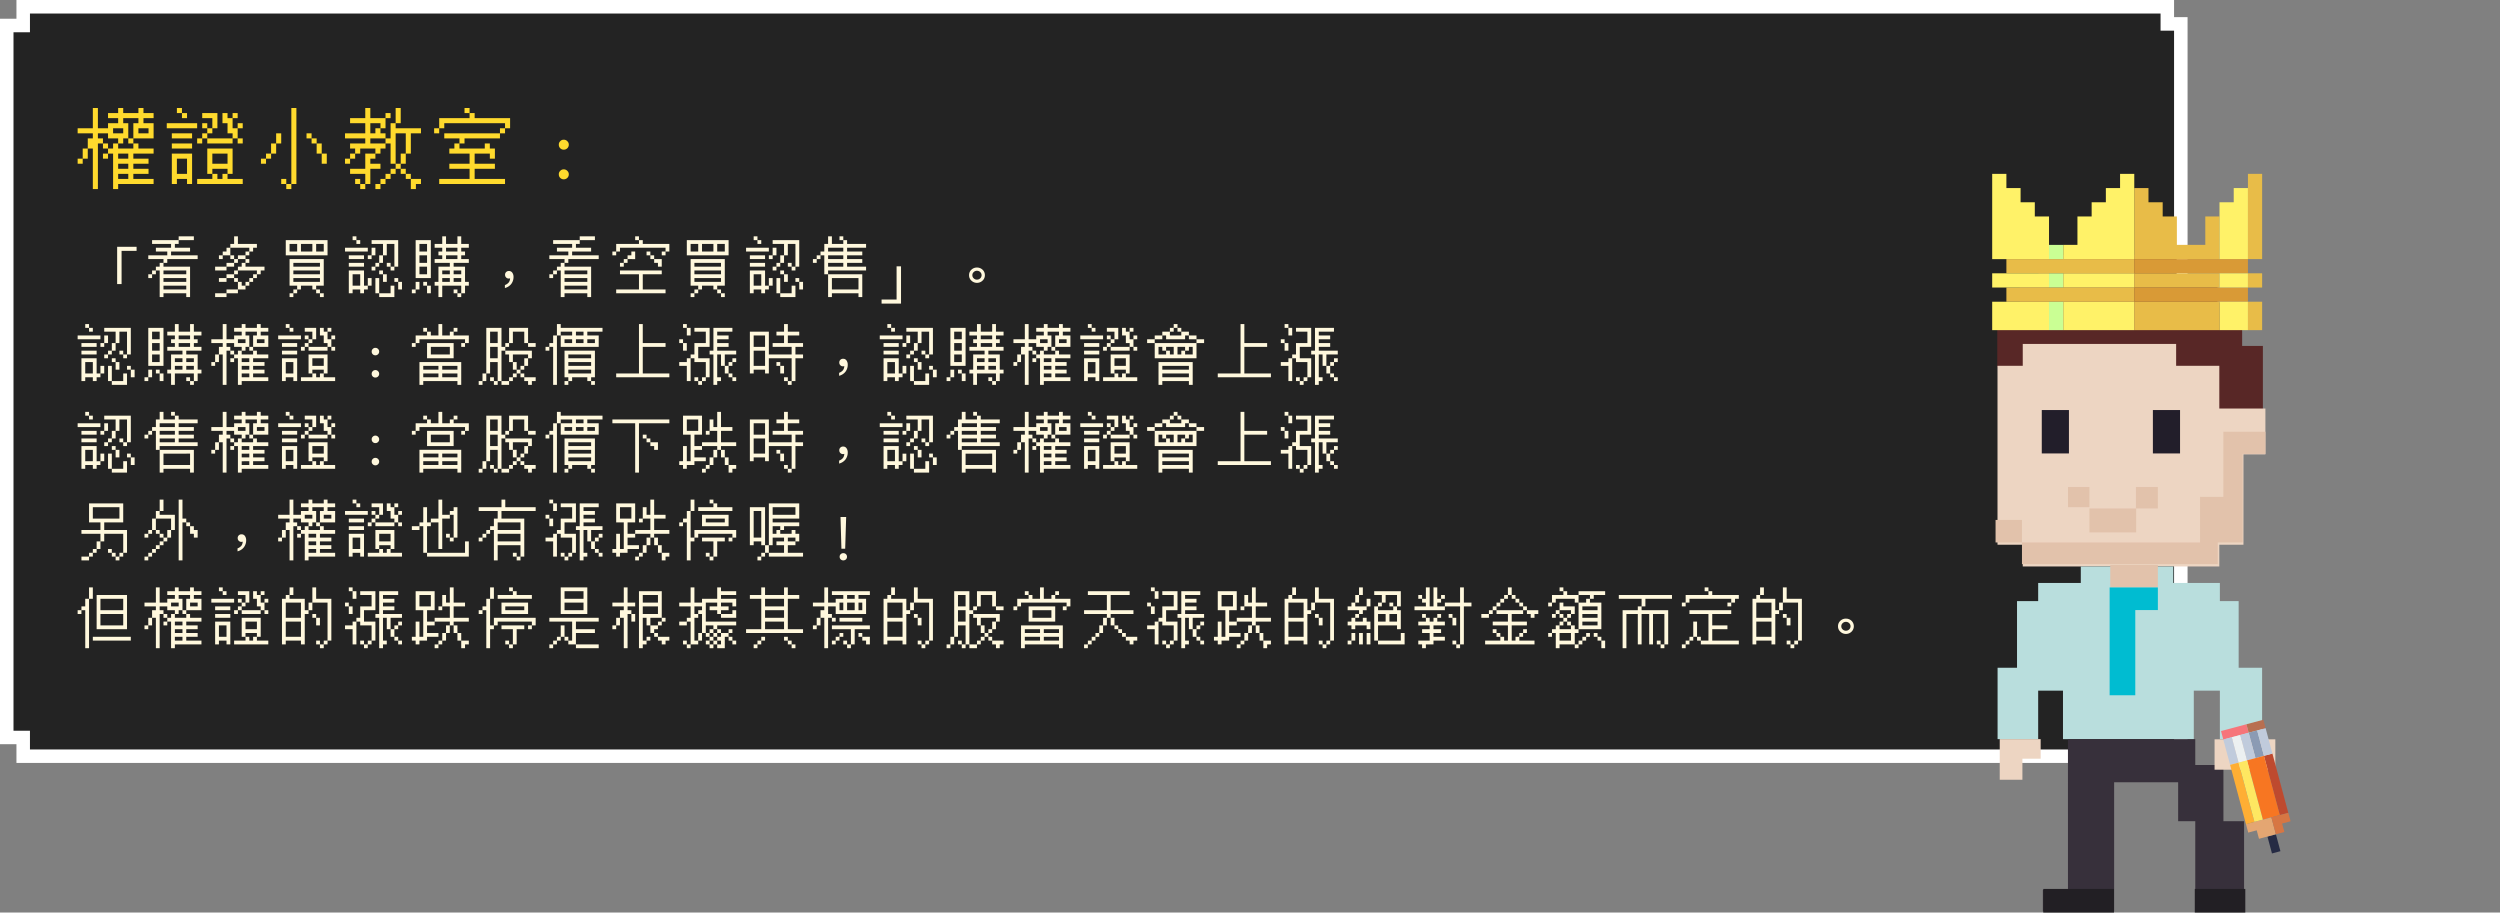 <svg xmlns="http://www.w3.org/2000/svg" width="740.549" height="270.308" viewBox="0 0 740.549 270.308">
  <rect x="0" y="0" width="740.549" height="270.308" fill="#808080" stroke="none"/>
  <g id="g8-img" transform="translate(-213 -419)">
    <g id="Exclusion_16" data-name="Exclusion 16" transform="translate(213 419.001)" fill="#232323">
      <path d="M 646 223.998 L 6.873 223.998 L 6.873 220.451 L 6.873 218.451 L 4.873 218.451 L 2 218.451 L 2 7.547 L 4.873 7.547 L 6.873 7.547 L 6.873 5.547 L 6.873 2.001 L 642 2.001 L 642 5.077 L 642 7.077 L 644 7.077 L 646 7.077 L 646 223.998 Z" stroke="none"/>
      <path d="M 644 221.998 L 644 9.077 L 644 9.077 L 640 9.077 L 640 5.077 L 640 4.001 L 8.873 4.001 L 8.873 5.547 L 8.873 9.547 L 4.873 9.547 L 4 9.547 L 4 216.451 L 4.873 216.451 L 8.873 216.451 L 8.873 220.451 L 8.873 221.998 L 644 221.998 M 648 225.999 L 648 225.998 L 4.873 225.998 L 4.873 220.451 L 5.684341886080801e-14 220.451 L 5.684341886080801e-14 5.547 L 4.873 5.547 L 4.873 0.001 L 644 0.001 L 644 5.077 L 648 5.077 L 648 225.998 L 648 225.999 Z M 648 0.003 L 644 0.001 L 648 -0.001 L 648 0 L 648 0.003 Z" stroke="none" fill="#fff"/>
    </g>
    <path id="Path_54298" data-name="Path 54298" d="M11.7-14.886V-3.852h1.314V-13.68H17.46v-1.206ZM19.8-18Zm10.125,0h4.5v1.125h-4.5v1.125H28.8v1.125h4.5V-13.5H27.675v1.125H35.55v1.125h-9v1.125H25.425V-9H33.3V0H32.175V-1.125h-6.75V0H24.3V-7.875H23.175V-6.75H22.05v1.125H20.925V-6.75H22.05V-7.875h1.125V-9H24.3v-1.125h1.125V-11.25h-4.5v-1.125H26.55V-13.5H23.175v-1.125h4.5V-15.75H22.05v-1.125h7.875Zm-4.5,10.125V-6.75h6.75V-7.875Zm0,2.25V-4.5h6.75V-5.625Zm0,2.25V-2.25h6.75V-3.375ZM39.6-18Zm6.75,0h1.125v2.25H53.1v1.125H51.975V-13.5H50.85v1.125H49.725v1.125h-2.25v1.125H46.35V-9H44.1v1.125H40.725V-9H44.1v-1.125h2.25V-11.25h1.125v-1.125h2.25V-13.5H50.85v-1.125H45.225v2.25h-2.25v1.125H41.85v-1.125h1.125V-13.5H44.1v-1.125h1.125V-15.75H46.35Zm-1.125,5.625H46.35v1.125H45.225Zm4.5,1.125H50.85v1.125H49.725V-9H55.35v1.125H54.225V-6.75H53.1v1.125H51.975V-4.5H50.85v1.125H49.725V-2.25h-2.25v1.125H44.1V0H40.725V-1.125H44.1V-2.25h3.375V-4.5H48.6v1.125h1.125V-4.5H50.85V-5.625h1.125V-6.75H53.1V-7.875H47.475V-6.75H46.35v1.125H44.1V-4.5H41.85V-5.625H44.1V-6.75h2.25V-7.875h1.125V-9H48.6v-1.125h1.125ZM46.35-5.625h1.125V-4.5H46.35ZM59.4-18Zm2.25,1.125H74.025v4.5H61.65Zm1.125,1.125v2.25h2.25v-2.25Zm3.375,0v2.25h3.375v-2.25Zm4.5,0v2.25H72.9v-2.25Zm-7.875,4.5H72.9v7.875H70.65V-2.25H69.525V-3.375H66.15V-2.25H65.025v1.125H63.9V0H62.775V-1.125H63.9V-2.25h1.125V-3.375h-2.25ZM63.9-10.125V-9h7.875v-1.125Zm0,2.25V-6.75h7.875V-7.875Zm0,2.25V-4.5h7.875V-5.625ZM70.65-2.25h1.125v1.125H70.65Zm1.125,1.125H72.9V0H71.775ZM79.2-18Zm2.25,0h1.125v1.125H81.45Zm1.125,1.125H83.7v1.125H82.575Zm4.5,0H94.95V-9H93.825v1.125H92.7V-9h1.125v-6.75h-2.25v3.375H90.45v2.25H89.325V-9H88.2v1.125H87.075V-9H88.2v-1.125h1.125v-2.25H90.45V-15.75H87.075ZM79.2-14.625h6.75V-13.5H79.2Zm7.875,0H88.2v2.25H87.075v1.125H85.95v-1.125h1.125Zm-6.75,2.25h4.5v1.125h-4.5Zm0,2.25h4.5V-9h-4.5Zm11.25,0H92.7V-9H91.575Zm-11.25,2.25h4.5v4.5H85.95v-2.25h1.125v2.25H85.95V-2.25H84.825v1.125H83.7V-2.25H81.45v1.125H80.325Zm9,0H90.45V-6.75H89.325ZM81.45-6.75v3.375H83.7V-6.75Zm9,0h1.125V-4.5H90.45ZM88.2-5.625h1.125v4.5H88.2Zm5.625,0H94.95V-4.5H93.825ZM94.95-4.5h1.125v2.25H94.95ZM92.7-3.375h1.125V0h-4.5V-1.125H92.7ZM99-18Zm9,0h1.125v2.25H112.5V-18h1.125v2.25h2.25v1.125h-2.25V-13.5h1.125v1.125h-1.125v1.125h2.25v1.125h-4.5V-9h3.375v4.5h1.125v1.125H114.75v2.25h-1.125V0H112.5V-1.125h1.125v-2.25H108V0h-1.125V-3.375H105.75V-4.5h1.125V-9h3.375v-1.125h-4.5V-11.25H108v-1.125h-1.125V-13.5H108v-1.125h-2.25V-15.75H108Zm-7.875,1.125h4.5v11.25h-4.5Zm1.125,1.125v2.25h2.25v-2.25Zm7.875,1.125V-13.5H112.5v-1.125Zm-7.875,2.25v2.25h2.25v-2.25Zm7.875,0v1.125H112.5v-1.125ZM101.25-9v2.25h2.25V-9ZM108-7.875V-6.75h2.25V-7.875Zm3.375,0V-6.75h2.25V-7.875ZM108-5.625V-4.5h2.25V-5.625Zm3.375,0V-4.5h2.25V-5.625ZM100.125-4.5h1.125v2.25h-1.125v1.125H99V-2.25h1.125Zm2.25,0H103.5v1.125h-1.125ZM103.5-3.375h1.125v2.25H103.5Zm7.875,1.125H112.5v1.125h-1.125Zm16.407-5.472a1.089,1.089,0,0,0-.846.306,1.044,1.044,0,0,0-.324.81,1.071,1.071,0,0,0,.306.792,1.047,1.047,0,0,0,.774.324.963.963,0,0,0,.4-.072,2.123,2.123,0,0,1-.378,1.206,2.6,2.6,0,0,1-1.152.792v.882a3.473,3.473,0,0,0,1.854-1.17,3.373,3.373,0,0,0,.7-2.106,2.091,2.091,0,0,0-.36-1.26A1.149,1.149,0,0,0,127.782-7.722ZM138.6-18Zm10.125,0h4.5v1.125h-4.5v1.125H147.6v1.125h4.5V-13.5h-5.625v1.125h7.875v1.125h-9v1.125h-1.125V-9H152.1V0h-1.125V-1.125h-6.75V0H143.1V-7.875h-1.125V-6.75H140.85v1.125h-1.125V-6.75h1.125V-7.875h1.125V-9H143.1v-1.125h1.125V-11.25h-4.5v-1.125h5.625V-13.5h-3.375v-1.125h4.5V-15.75H140.85v-1.125h7.875Zm-4.5,10.125V-6.75h6.75V-7.875Zm0,2.25V-4.5h6.75V-5.625Zm0,2.25V-2.25h6.75V-3.375ZM158.4-18Zm6.75,0h1.125v1.125H165.15Zm1.125,1.125H167.4v1.125h7.875v2.25H174.15v1.125h-1.125V-13.5h1.125v-1.125h-13.5V-13.5h-1.125v1.125H158.4V-13.5h1.125v-2.25h6.75Zm-2.25,3.375h1.125v2.25H162.9v1.125h-1.125V-9H160.65v-1.125h1.125V-11.25H162.9v-1.125h1.125Zm4.5,0h1.125v1.125h-1.125Zm1.125,1.125h1.125v1.125H169.65Zm1.125,1.125h2.25V-9H171.9v-1.125h-1.125ZM160.65-7.875h12.375V-6.75H167.4v4.5h6.75v1.125H159.525V-2.25h6.75v-4.5H160.65ZM178.2-18Zm2.25,1.125h12.375v4.5H180.45Zm1.125,1.125v2.25h2.25v-2.25Zm3.375,0v2.25h3.375v-2.25Zm4.5,0v2.25h2.25v-2.25Zm-7.875,4.5H191.7v7.875h-2.25V-2.25h-1.125V-3.375H184.95V-2.25h-1.125v1.125H182.7V0h-1.125V-1.125H182.7V-2.25h1.125V-3.375h-2.25Zm1.125,1.125V-9h7.875v-1.125Zm0,2.25V-6.75h7.875V-7.875Zm0,2.25V-4.5h7.875V-5.625Zm6.75,3.375h1.125v1.125H189.45Zm1.125,1.125H191.7V0h-1.125ZM198-18Zm2.25,0h1.125v1.125H200.25Zm1.125,1.125H202.5v1.125h-1.125Zm4.5,0h7.875V-9h-1.125v1.125H211.5V-9h1.125v-6.75h-2.25v3.375H209.25v2.25h-1.125V-9H207v1.125h-1.125V-9H207v-1.125h1.125v-2.25h1.125V-15.75h-3.375ZM198-14.625h6.75V-13.5H198Zm7.875,0H207v2.25h-1.125v1.125H204.75v-1.125h1.125Zm-6.75,2.25h4.5v1.125h-4.5Zm0,2.25h4.5V-9h-4.5Zm11.25,0H211.5V-9h-1.125Zm-11.25,2.25h4.5v4.5h1.125v-2.25h1.125v2.25H204.75V-2.25h-1.125v1.125H202.5V-2.25h-2.25v1.125h-1.125Zm9,0h1.125V-6.75h-1.125ZM200.25-6.75v3.375h2.25V-6.75Zm9,0h1.125V-4.5H209.25ZM207-5.625h1.125v4.5H207Zm5.625,0h1.125V-4.5h-1.125ZM213.75-4.5h1.125v2.25H213.75ZM211.5-3.375h1.125V0h-4.5V-1.125H211.5ZM217.8-18Zm4.5,0h1.125v2.25H226.8v-1.125h1.125v1.125h5.625v1.125h-5.625V-13.5h4.5v1.125h-4.5v1.125h4.5v1.125h-4.5V-9h5.625v1.125H222.3V-6.75h-1.125v-5.625H220.05v1.125h-1.125v1.125H217.8V-11.25h1.125v-1.125h1.125V-13.5h1.125v-2.25H222.3Zm3.375,0H226.8v1.125h-1.125ZM222.3-14.625V-13.5h4.5v-1.125Zm0,2.25v1.125h4.5v-1.125Zm0,2.25V-9h4.5v-1.125Zm0,3.375h10.125V0H231.3V-1.125h-7.875V0H222.3Zm1.125,1.125V-2.25H231.3V-5.625Zm19.161-3.483V.72H238.14V1.926h5.76V-9.108Zm23.814.36a2.31,2.31,0,0,0-1.656.648,2.1,2.1,0,0,0-.684,1.62,2.06,2.06,0,0,0,.684,1.6,2.326,2.326,0,0,0,1.656.666,2.357,2.357,0,0,0,1.656-.666,2.15,2.15,0,0,0,.684-1.6,2.161,2.161,0,0,0-.684-1.62A2.341,2.341,0,0,0,266.4-8.748Zm0,.954a1.363,1.363,0,0,1,.954.378,1.256,1.256,0,0,1,.414.936,1.285,1.285,0,0,1-.414.936,1.363,1.363,0,0,1-.954.378,1.3,1.3,0,0,1-.954-.378,1.194,1.194,0,0,1-.414-.936,1.17,1.17,0,0,1,.414-.936A1.3,1.3,0,0,1,266.4-7.794ZM0,8ZM2.25,8H3.375V9.125H2.25ZM3.375,9.125H4.5V10.25H3.375Zm4.5,0H15.75V17H14.625v1.125H13.5V17h1.125V10.25h-2.25v3.375H11.25v2.25H10.125V17H9v1.125H7.875V17H9V15.875h1.125v-2.25H11.25V10.25H7.875ZM0,11.375H6.75V12.5H0Zm7.875,0H9v2.25H7.875V14.75H6.75V13.625H7.875Zm-6.75,2.25h4.5V14.75h-4.5Zm0,2.25h4.5V17h-4.5Zm11.25,0H13.5V17H12.375Zm-11.25,2.25h4.5v4.5H6.75v-2.25H7.875v2.25H6.75V23.75H5.625v1.125H4.5V23.75H2.25v1.125H1.125Zm9,0H11.25V19.25H10.125ZM2.25,19.25v3.375H4.5V19.25Zm9,0h1.125V21.5H11.25ZM9,20.375h1.125v4.5H9Zm5.625,0H15.75V21.5H14.625ZM15.75,21.5h1.125v2.25H15.75ZM13.5,22.625h1.125V26h-4.5V24.875H13.5ZM19.8,8Zm9,0h1.125v2.25H33.3V8h1.125v2.25h2.25v1.125h-2.25V12.5H35.55v1.125H34.425V14.75h2.25v1.125h-4.5V17H35.55v4.5h1.125v1.125H35.55v2.25H34.425V26H33.3V24.875h1.125v-2.25H28.8V26H27.675V22.625H26.55V21.5h1.125V17H31.05V15.875h-4.5V14.75H28.8V13.625H27.675V12.5H28.8V11.375H26.55V10.25H28.8ZM20.925,9.125h4.5v11.25h-4.5ZM22.05,10.25V12.5H24.3V10.25Zm7.875,1.125V12.5H33.3V11.375Zm-7.875,2.25v2.25H24.3v-2.25Zm7.875,0V14.75H33.3V13.625ZM22.05,17v2.25H24.3V17Zm6.75,1.125V19.25h2.25V18.125Zm3.375,0V19.25h2.25V18.125ZM28.8,20.375V21.5h2.25V20.375Zm3.375,0V21.5h2.25V20.375ZM20.925,21.5H22.05v2.25H20.925v1.125H19.8V23.75h1.125Zm2.25,0H24.3v1.125H23.175ZM24.3,22.625h1.125v2.25H24.3Zm7.875,1.125H33.3v1.125H32.175ZM39.6,8Zm3.375,0H44.1v4.5h2.25V11.375H48.6V10.25H46.35V9.125H48.6V8h1.125V9.125H53.1V8h1.125V9.125h2.25V10.25h-2.25v1.125h2.25V14.75h-4.5v1.125H50.85V14.75h1.125V11.375H53.1V10.25H49.725v1.125H50.85V14.75H49.725v1.125H48.6V17h3.375V15.875H53.1V17h3.375v1.125h-4.5V19.25H55.35v1.125H51.975V21.5H55.35v1.125H51.975V23.75h4.5v1.125H48.6V26H47.475V18.125H46.35V19.25H45.225V18.125H46.35V17h1.125V15.875H48.6V14.75H46.35V13.625H44.1V14.75h1.125v1.125H44.1V26H42.975V17H41.85v2.25H40.725v1.125H39.6V19.25h1.125V17H41.85V14.75h1.125V13.625H39.6V12.5h3.375Zm4.5,4.5v1.125h2.25V12.5Zm5.625,0v1.125h2.25V12.5Zm-7.875,3.375H46.35V17H45.225Zm3.375,2.25V19.25h2.25V18.125Zm0,2.25V21.5h2.25V20.375Zm0,2.25V23.75h2.25V22.625ZM59.4,8Zm2.25,0h1.125V9.125H61.65Zm1.125,1.125H63.9V10.25H62.775Zm4.5,0H70.65V12.5H69.525v1.125H68.4V14.75H67.275v1.125H66.15V14.75h1.125V13.625H68.4V12.5h1.125V10.25h-2.25Zm4.5,0H72.9V10.25h1.125V9.125H75.15V10.25H74.025V12.5H75.15V11.375h1.125V12.5H75.15v2.25H74.025v1.125H68.4V14.75h5.625V13.625H72.9v-2.25H71.775ZM59.4,11.375h6.75V12.5H59.4Zm7.875,0H68.4V12.5H67.275Zm-6.75,2.25h4.5V14.75h-4.5ZM75.15,14.75h1.125v1.125H75.15ZM60.525,15.875h4.5V17h-4.5ZM68.4,17h5.625v5.625H72.9V23.75h3.375v1.125H66.15V23.75h3.375V22.625H70.65V23.75h1.125V22.625H72.9V21.5H69.525v1.125H68.4Zm-7.875,1.125h4.5v6.75H63.9V23.75H61.65v1.125H60.525Zm9,0v2.25H72.9v-2.25ZM61.65,19.25v3.375H63.9V19.25ZM88.2,15.038a1.011,1.011,0,0,0-.792.342.979.979,0,0,0-.306.774,1.031,1.031,0,0,0,.306.774,1.058,1.058,0,0,0,.792.324,1.087,1.087,0,0,0,.792-.324,1.047,1.047,0,0,0,.324-.774.992.992,0,0,0-.324-.774A1.037,1.037,0,0,0,88.2,15.038Zm0,6.588a1.011,1.011,0,0,0-.792.342.979.979,0,0,0-.306.774,1.031,1.031,0,0,0,.306.774,1.058,1.058,0,0,0,.792.324,1.087,1.087,0,0,0,.792-.324,1.047,1.047,0,0,0,.324-.774.992.992,0,0,0-.324-.774A1.037,1.037,0,0,0,88.2,21.626ZM99,8Zm7.875,0H108v3.375h2.25V10.25h1.125V9.125H112.5V10.25h-1.125v1.125h4.5v2.25H114.75V14.75h-1.125V13.625h1.125V12.5h-13.5v1.125h-1.125V14.75H99V13.625h1.125v-2.25H103.5V10.25h1.125v1.125h2.25Zm-4.5,1.125H103.5V10.25h-1.125Zm1.125,4.5h7.875v4.5H103.5Zm1.125,1.125V17h5.625V14.75Zm-3.375,4.5h12.375V26H112.5V24.875H102.375V26H101.25Zm1.125,1.125V21.5h4.5V20.375Zm5.625,0V21.5h4.5V20.375Zm-5.625,2.25V23.75h4.5V22.625Zm5.625,0V23.75h4.5V22.625ZM118.8,8Zm2.25,1.125h4.5V14.75h1.125V13.625H127.8v-4.5h5.625v4.5H132.3V10.25h-3.375v3.375H127.8V14.75h-1.125v1.125H125.55v9h-1.125V26H123.3V24.875h1.125V19.25h-2.25v3.375H121.05v2.25h-1.125V26H118.8V24.875h1.125v-2.25h1.125Zm1.125,1.125v3.375h2.25V10.25Zm11.25,3.375h2.25V14.75h-2.25Zm-11.25,1.125v3.375h2.25V14.75Zm4.5,1.125h7.875v2.25h-1.125v2.25H132.3V21.5h-1.125v1.125H130.05V23.75h-1.125v1.125H127.8V26h-2.25V24.875h2.25V23.75h1.125V22.625h1.125V21.5h1.125V20.375H132.3v-2.25h1.125V17h-4.5v2.25H127.8V17h-1.125Zm2.25,3.375h1.125V21.5h-1.125Zm2.25,3.375H132.3V23.75h-1.125Zm-9,1.125H123.3v1.125h-1.125Zm10.125,0h3.375v1.125H134.55V26h-1.125V24.875H132.3ZM138.6,8Zm3.375,0H143.1V9.125h12.375V10.25h-4.5v1.125h3.375V14.75H143.1V11.375h3.375V10.25H143.1v1.125h-1.125V26H140.85V14.75h-1.125v1.125H138.6V14.75h1.125V13.625h1.125v-2.25h1.125Zm5.625,2.25v1.125h2.25V10.25Zm-3.375,2.25v1.125h2.25V12.5Zm3.375,0v1.125h2.25V12.5Zm3.375,0v1.125h2.25V12.5Zm-6.75,3.375h9V23.75H152.1v1.125h-1.125V23.75h-4.5v1.125H145.35V26h-1.125V24.875h1.125V23.75h-1.125ZM145.35,17v1.125h6.75V17Zm0,2.25v1.125h6.75V19.25Zm0,2.25v1.125h6.75V21.5Zm6.75,3.375h1.125V26H152.1ZM158.4,8Zm7.875,0H167.4v5.625h6.75V14.75H167.4v7.875h7.875V23.75h-15.75V22.625h6.75ZM178.2,8Zm1.125,0h1.125V9.125h-1.125Zm1.125,1.125h1.125v2.25H180.45Zm2.25,0h4.5V14.75h-3.375v3.375H187.2V23.75h-1.125v1.125H184.95V26h-1.125V24.875h1.125V23.75h1.125v-4.5H182.7V18.125h-1.125v6.75H180.45v-4.5H178.2V19.25h2.25V18.125h1.125V17H182.7V13.625h3.375V10.25H182.7Zm5.625,0h5.625V10.25h-4.5v1.125h3.375V12.5H189.45v1.125h3.375V14.75H189.45v1.125h5.625V17H191.7v3.375h-1.125V17H189.45v6.75h1.125v1.125H189.45V26h-1.125V17H187.2V15.875h1.125ZM178.2,12.5h1.125v1.125H178.2Zm1.125,1.125h1.125v2.25h-1.125Zm14.625,4.5h1.125V19.25H193.95v1.125h-1.125v2.25H191.7v-2.25h1.125V19.25h1.125Zm-1.125,4.5h1.125V23.75h-1.125ZM182.7,23.75h1.125v1.125H182.7Zm11.25,0h1.125v1.125H193.95ZM198,8Zm11.25,0h1.125v2.25h3.375v1.125h-3.375v2.25h4.5V14.75h-2.25V17h2.25v1.125h-2.25v6.75H211.5V26h-1.125V24.875H211.5v-6.75h-6.75v4.5h-1.125V21.5H200.25v1.125h-1.125V10.25h5.625V17h6.75V14.75h-5.625V13.625h3.375v-2.25H207V10.25h2.25Zm-9,3.375V14.75h3.375V11.375Zm0,4.5v4.5h3.375v-4.5ZM207,19.25h1.125v1.125H207Zm1.125,1.125h1.125v2.25h-1.125Zm1.125,3.375h1.125v1.125H209.25Zm17.532-5.472a1.089,1.089,0,0,0-.846.306,1.044,1.044,0,0,0-.324.81,1.071,1.071,0,0,0,.306.792,1.047,1.047,0,0,0,.774.324.963.963,0,0,0,.4-.072,2.123,2.123,0,0,1-.378,1.206,2.6,2.6,0,0,1-1.152.792v.882a3.473,3.473,0,0,0,1.854-1.17,3.373,3.373,0,0,0,.7-2.106,2.091,2.091,0,0,0-.36-1.26A1.149,1.149,0,0,0,226.782,18.278ZM237.6,8Zm2.25,0h1.125V9.125H239.85Zm1.125,1.125H242.1V10.25h-1.125Zm4.5,0h7.875V17h-1.125v1.125H251.1V17h1.125V10.25h-2.25v3.375H248.85v2.25h-1.125V17H246.6v1.125h-1.125V17H246.6V15.875h1.125v-2.25h1.125V10.25h-3.375Zm-7.875,2.25h6.75V12.5H237.6Zm7.875,0H246.6v2.25h-1.125V14.75H244.35V13.625h1.125Zm-6.75,2.25h4.5V14.75h-4.5Zm0,2.25h4.5V17h-4.5Zm11.25,0H251.1V17h-1.125Zm-11.25,2.25h4.5v4.5h1.125v-2.25h1.125v2.25H244.35V23.75h-1.125v1.125H242.1V23.75h-2.25v1.125h-1.125Zm9,0h1.125V19.25h-1.125ZM239.85,19.25v3.375h2.25V19.25Zm9,0h1.125V21.5H248.85Zm-2.25,1.125h1.125v4.5H246.6Zm5.625,0h1.125V21.5h-1.125ZM253.35,21.5h1.125v2.25H253.35Zm-2.25,1.125h1.125V26h-4.5V24.875H251.1ZM257.4,8Zm9,0h1.125v2.25H270.9V8h1.125v2.25h2.25v1.125h-2.25V12.5h1.125v1.125h-1.125V14.75h2.25v1.125h-4.5V17h3.375v4.5h1.125v1.125H273.15v2.25h-1.125V26H270.9V24.875h1.125v-2.25H266.4V26h-1.125V22.625H264.15V21.5h1.125V17h3.375V15.875h-4.5V14.75h2.25V13.625h-1.125V12.5H266.4V11.375h-2.25V10.25h2.25Zm-7.875,1.125h4.5v11.25h-4.5Zm1.125,1.125V12.5h2.25V10.25Zm7.875,1.125V12.5H270.9V11.375Zm-7.875,2.25v2.25h2.25v-2.25Zm7.875,0V14.75H270.9V13.625ZM259.65,17v2.25h2.25V17Zm6.75,1.125V19.25h2.25V18.125Zm3.375,0V19.25h2.25V18.125Zm-3.375,2.25V21.5h2.25V20.375Zm3.375,0V21.5h2.25V20.375ZM258.525,21.5h1.125v2.25h-1.125v1.125H257.4V23.75h1.125Zm2.25,0H261.9v1.125h-1.125Zm1.125,1.125h1.125v2.25H261.9Zm7.875,1.125H270.9v1.125h-1.125ZM277.2,8Zm3.375,0H281.7v4.5h2.25V11.375h2.25V10.25h-2.25V9.125h2.25V8h1.125V9.125H290.7V8h1.125V9.125h2.25V10.25h-2.25v1.125h2.25V14.75h-4.5v1.125H288.45V14.75h1.125V11.375H290.7V10.25h-3.375v1.125h1.125V14.75h-1.125v1.125H286.2V17h3.375V15.875H290.7V17h3.375v1.125h-4.5V19.25h3.375v1.125h-3.375V21.5h3.375v1.125h-3.375V23.75h4.5v1.125H286.2V26h-1.125V18.125H283.95V19.25h-1.125V18.125h1.125V17h1.125V15.875H286.2V14.75h-2.25V13.625H281.7V14.75h1.125v1.125H281.7V26h-1.125V17H279.45v2.25h-1.125v1.125H277.2V19.25h1.125V17h1.125V14.75h1.125V13.625H277.2V12.5h3.375Zm4.5,4.5v1.125h2.25V12.5Zm5.625,0v1.125h2.25V12.5Zm-7.875,3.375h1.125V17h-1.125Zm3.375,2.25V19.25h2.25V18.125Zm0,2.25V21.5h2.25V20.375Zm0,2.25V23.75h2.25V22.625ZM297,8Zm2.25,0h1.125V9.125H299.25Zm1.125,1.125H301.5V10.25h-1.125Zm4.5,0h3.375V12.5h-1.125v1.125H306V14.75h-1.125v1.125H303.75V14.75h1.125V13.625H306V12.5h1.125V10.25h-2.25Zm4.5,0H310.5V10.25h1.125V9.125h1.125V10.25h-1.125V12.5h1.125V11.375h1.125V12.5H312.75v2.25h-1.125v1.125H306V14.75h5.625V13.625H310.5v-2.25h-1.125ZM297,11.375h6.75V12.5H297Zm7.875,0H306V12.5h-1.125Zm-6.75,2.25h4.5V14.75h-4.5ZM312.75,14.75h1.125v1.125H312.75Zm-14.625,1.125h4.5V17h-4.5ZM306,17h5.625v5.625H310.5V23.75h3.375v1.125H303.75V23.75h3.375V22.625h1.125V23.75h1.125V22.625H310.5V21.5h-3.375v1.125H306Zm-7.875,1.125h4.5v6.75H301.5V23.75h-2.25v1.125h-1.125Zm9,0v2.25H310.5v-2.25ZM299.25,19.25v3.375h2.25V19.25ZM316.8,8Zm7.875,0H325.8V9.125h-1.125V10.25H323.55v1.125h3.375V10.25h2.25v1.125H328.05V12.5h-5.625V11.375H321.3V12.5h-2.25v1.125H316.8V12.5h2.25V11.375h2.25V10.25h2.25V9.125h1.125ZM325.8,9.125h1.125V10.25H325.8Zm3.375,2.25h2.25V12.5h-2.25Zm2.25,1.125h2.25v1.125h-2.25v4.5H319.05v-4.5h12.375Zm-11.25,2.25V17h2.25V15.875h1.125V17h1.125V14.75h-2.25v1.125H321.3V14.75Zm5.625,0V17h1.125V15.875h1.125V14.75Zm3.375,0v1.125H328.05V17h2.25V14.75Zm-9,4.5H330.3V26h-1.125V24.875H321.3V26h-1.125Zm1.125,1.125V21.5h7.875V20.375Zm0,2.25V23.75h7.875V22.625ZM336.6,8Zm7.875,0H345.6v5.625h6.75V14.75H345.6v7.875h7.875V23.75h-15.75V22.625h6.75ZM356.4,8Zm1.125,0h1.125V9.125h-1.125Zm1.125,1.125h1.125v2.25H358.65Zm2.25,0h4.5V14.75h-3.375v3.375H365.4V23.75h-1.125v1.125H363.15V26h-1.125V24.875h1.125V23.75h1.125v-4.5H360.9V18.125h-1.125v6.75H358.65v-4.5H356.4V19.25h2.25V18.125h1.125V17H360.9V13.625h3.375V10.25H360.9Zm5.625,0h5.625V10.25h-4.5v1.125h3.375V12.5H367.65v1.125h3.375V14.75H367.65v1.125h5.625V17H369.9v3.375h-1.125V17H367.65v6.75h1.125v1.125H367.65V26h-1.125V17H365.4V15.875h1.125ZM356.4,12.5h1.125v1.125H356.4Zm1.125,1.125h1.125v2.25h-1.125Zm14.625,4.5h1.125V19.25H372.15v1.125h-1.125v2.25H369.9v-2.25h1.125V19.25h1.125Zm-1.125,4.5h1.125V23.75h-1.125ZM360.9,23.75h1.125v1.125H360.9Zm11.25,0h1.125v1.125H372.15ZM0,34Zm2.25,0H3.375v1.125H2.25Zm1.125,1.125H4.5V36.25H3.375Zm4.5,0H15.75V43H14.625v1.125H13.5V43h1.125V36.25h-2.25v3.375H11.25v2.25H10.125V43H9v1.125H7.875V43H9V41.875h1.125v-2.25H11.25V36.25H7.875ZM0,37.375H6.75V38.5H0Zm7.875,0H9v2.25H7.875V40.75H6.75V39.625H7.875Zm-6.75,2.25h4.5V40.75h-4.5Zm0,2.25h4.5V43h-4.5Zm11.25,0H13.5V43H12.375Zm-11.25,2.25h4.5v4.5H6.75v-2.25H7.875v2.25H6.75V49.75H5.625v1.125H4.5V49.75H2.25v1.125H1.125Zm9,0H11.25V45.25H10.125ZM2.25,45.25v3.375H4.5V45.25Zm9,0h1.125V47.5H11.25ZM9,46.375h1.125v4.5H9Zm5.625,0H15.75V47.5H14.625ZM15.75,47.5h1.125v2.25H15.75ZM13.5,48.625h1.125V52h-4.5V50.875H13.5ZM19.8,34Zm4.5,0h1.125v2.25H28.8V35.125h1.125V36.25H35.55v1.125H29.925V38.5h4.5v1.125h-4.5V40.75h4.5v1.125h-4.5V43H35.55v1.125H24.3V45.25H23.175V39.625H22.05V40.75H20.925v1.125H19.8V40.75h1.125V39.625H22.05V38.5h1.125V36.25H24.3Zm3.375,0H28.8v1.125H27.675ZM24.3,37.375V38.5h4.5V37.375Zm0,2.25V40.75h4.5V39.625Zm0,2.25V43h4.5V41.875Zm0,3.375H34.425V52H33.3V50.875H25.425V52H24.3Zm1.125,1.125V49.75H33.3V46.375ZM39.6,34Zm3.375,0H44.1v4.5h2.25V37.375H48.6V36.25H46.35V35.125H48.6V34h1.125v1.125H53.1V34h1.125v1.125h2.25V36.25h-2.25v1.125h2.25V40.75h-4.5v1.125H50.85V40.75h1.125V37.375H53.1V36.25H49.725v1.125H50.85V40.75H49.725v1.125H48.6V43h3.375V41.875H53.1V43h3.375v1.125h-4.5V45.25H55.35v1.125H51.975V47.5H55.35v1.125H51.975V49.75h4.5v1.125H48.6V52H47.475V44.125H46.35V45.25H45.225V44.125H46.35V43h1.125V41.875H48.6V40.75H46.35V39.625H44.1V40.75h1.125v1.125H44.1V52H42.975V43H41.85v2.25H40.725v1.125H39.6V45.25h1.125V43H41.85V40.75h1.125V39.625H39.6V38.5h3.375Zm4.5,4.5v1.125h2.25V38.5Zm5.625,0v1.125h2.25V38.5Zm-7.875,3.375H46.35V43H45.225Zm3.375,2.25V45.25h2.25V44.125Zm0,2.25V47.5h2.25V46.375Zm0,2.25V49.75h2.25V48.625ZM59.4,34Zm2.25,0h1.125v1.125H61.65Zm1.125,1.125H63.9V36.25H62.775Zm4.5,0H70.65V38.5H69.525v1.125H68.4V40.75H67.275v1.125H66.15V40.75h1.125V39.625H68.4V38.5h1.125V36.25h-2.25Zm4.5,0H72.9V36.25h1.125V35.125H75.15V36.25H74.025V38.5H75.15V37.375h1.125V38.5H75.15v2.25H74.025v1.125H68.4V40.75h5.625V39.625H72.9v-2.25H71.775ZM59.4,37.375h6.75V38.5H59.4Zm7.875,0H68.4V38.5H67.275Zm-6.75,2.25h4.5V40.75h-4.5ZM75.15,40.75h1.125v1.125H75.15ZM60.525,41.875h4.5V43h-4.5ZM68.4,43h5.625v5.625H72.9V49.75h3.375v1.125H66.15V49.75h3.375V48.625H70.65V49.75h1.125V48.625H72.9V47.5H69.525v1.125H68.4Zm-7.875,1.125h4.5v6.75H63.9V49.75H61.65v1.125H60.525Zm9,0v2.25H72.9v-2.25ZM61.65,45.25v3.375H63.9V45.25ZM88.2,41.038a1.011,1.011,0,0,0-.792.342.979.979,0,0,0-.306.774,1.031,1.031,0,0,0,.306.774,1.058,1.058,0,0,0,.792.324,1.087,1.087,0,0,0,.792-.324,1.047,1.047,0,0,0,.324-.774.992.992,0,0,0-.324-.774A1.037,1.037,0,0,0,88.2,41.038Zm0,6.588a1.011,1.011,0,0,0-.792.342.979.979,0,0,0-.306.774,1.031,1.031,0,0,0,.306.774,1.058,1.058,0,0,0,.792.324,1.087,1.087,0,0,0,.792-.324,1.047,1.047,0,0,0,.324-.774.992.992,0,0,0-.324-.774A1.037,1.037,0,0,0,88.2,47.626ZM99,34Zm7.875,0H108v3.375h2.25V36.25h1.125V35.125H112.5V36.25h-1.125v1.125h4.5v2.25H114.75V40.75h-1.125V39.625h1.125V38.5h-13.5v1.125h-1.125V40.75H99V39.625h1.125v-2.25H103.5V36.25h1.125v1.125h2.25Zm-4.5,1.125H103.5V36.25h-1.125Zm1.125,4.5h7.875v4.5H103.5Zm1.125,1.125V43h5.625V40.75Zm-3.375,4.5h12.375V52H112.5V50.875H102.375V52H101.25Zm1.125,1.125V47.5h4.5V46.375Zm5.625,0V47.5h4.5V46.375Zm-5.625,2.25V49.75h4.5V48.625Zm5.625,0V49.75h4.5V48.625ZM118.8,34Zm2.25,1.125h4.5V40.75h1.125V39.625H127.8v-4.5h5.625v4.5H132.3V36.25h-3.375v3.375H127.8V40.75h-1.125v1.125H125.55v9h-1.125V52H123.3V50.875h1.125V45.25h-2.25v3.375H121.05v2.25h-1.125V52H118.8V50.875h1.125v-2.25h1.125Zm1.125,1.125v3.375h2.25V36.25Zm11.25,3.375h2.25V40.75h-2.25Zm-11.25,1.125v3.375h2.25V40.75Zm4.5,1.125h7.875v2.25h-1.125v2.25H132.3V47.5h-1.125v1.125H130.05V49.75h-1.125v1.125H127.8V52h-2.25V50.875h2.25V49.75h1.125V48.625h1.125V47.5h1.125V46.375H132.3v-2.25h1.125V43h-4.5v2.25H127.8V43h-1.125Zm2.25,3.375h1.125V47.5h-1.125Zm2.25,3.375H132.3V49.75h-1.125Zm-9,1.125H123.3v1.125h-1.125Zm10.125,0h3.375v1.125H134.55V52h-1.125V50.875H132.3ZM138.6,34Zm3.375,0H143.1v1.125h12.375V36.25h-4.5v1.125h3.375V40.75H143.1V37.375h3.375V36.25H143.1v1.125h-1.125V52H140.85V40.75h-1.125v1.125H138.6V40.75h1.125V39.625h1.125v-2.25h1.125Zm5.625,2.25v1.125h2.25V36.25Zm-3.375,2.25v1.125h2.25V38.5Zm3.375,0v1.125h2.25V38.5Zm3.375,0v1.125h2.25V38.5Zm-6.75,3.375h9V49.75H152.1v1.125h-1.125V49.75h-4.5v1.125H145.35V52h-1.125V50.875h1.125V49.75h-1.125ZM145.35,43v1.125h6.75V43Zm0,2.25v1.125h6.75V45.25Zm0,2.25v1.125h6.75V47.5Zm6.75,3.375h1.125V52H152.1ZM158.4,34Zm0,2.25h16.875v1.125h-9V52H165.15V37.375H158.4Zm9,4.5h1.125v1.125H167.4Zm1.125,1.125h1.125V43h-1.125ZM169.65,43h2.25v2.25h-1.125V44.125H169.65Zm8.55-9Zm11.25,0h1.125v4.5h3.375v1.125h-3.375V43h4.5v1.125h-4.5V45.25H189.45V47.5h-1.125v2.25H187.2v1.125h-1.125V52H184.95V50.875h1.125V49.75H187.2V47.5h1.125V45.25h1.125V44.125h-4.5V45.25H182.7V47.5h3.375v1.125H182.7V49.75h-2.25v1.125h-1.125V49.75H178.2V48.625h1.125v-4.5h1.125v4.5h1.125V40.75h-2.25V35.125h5.625V40.75H182.7v3.375h2.25V43h4.5V39.625H187.2V40.75h-1.125V39.625H187.2V36.25h1.125V38.5h1.125Zm-9,2.25v3.375h3.375V36.25Zm10.125,9H191.7V47.5h-1.125ZM191.7,47.5h1.125v2.25H191.7Zm1.125,2.25h2.25v1.125H193.95V52h-1.125ZM198,34Zm11.25,0h1.125v2.25h3.375v1.125h-3.375v2.25h4.5V40.75h-2.25V43h2.25v1.125h-2.25v6.75H211.5V52h-1.125V50.875H211.5v-6.75h-6.75v4.5h-1.125V47.5H200.25v1.125h-1.125V36.25h5.625V43h6.75V40.75h-5.625V39.625h3.375v-2.25H207V36.25h2.25Zm-9,3.375V40.75h3.375V37.375Zm0,4.5v4.5h3.375v-4.5ZM207,45.25h1.125v1.125H207Zm1.125,1.125h1.125v2.25h-1.125Zm1.125,3.375h1.125v1.125H209.25Zm17.532-5.472a1.089,1.089,0,0,0-.846.306,1.044,1.044,0,0,0-.324.81,1.071,1.071,0,0,0,.306.792,1.047,1.047,0,0,0,.774.324.963.963,0,0,0,.4-.072,2.123,2.123,0,0,1-.378,1.206,2.6,2.6,0,0,1-1.152.792v.882a3.473,3.473,0,0,0,1.854-1.17,3.373,3.373,0,0,0,.7-2.106,2.091,2.091,0,0,0-.36-1.26A1.149,1.149,0,0,0,226.782,44.278ZM237.6,34Zm2.25,0h1.125v1.125H239.85Zm1.125,1.125H242.1V36.25h-1.125Zm4.5,0h7.875V43h-1.125v1.125H251.1V43h1.125V36.25h-2.25v3.375H248.85v2.25h-1.125V43H246.6v1.125h-1.125V43H246.6V41.875h1.125v-2.25h1.125V36.25h-3.375Zm-7.875,2.25h6.75V38.5H237.6Zm7.875,0H246.6v2.25h-1.125V40.75H244.35V39.625h1.125Zm-6.75,2.25h4.5V40.75h-4.5Zm0,2.25h4.5V43h-4.5Zm11.25,0H251.1V43h-1.125Zm-11.25,2.25h4.5v4.5h1.125v-2.25h1.125v2.25H244.35V49.75h-1.125v1.125H242.1V49.75h-2.25v1.125h-1.125Zm9,0h1.125V45.25h-1.125ZM239.85,45.25v3.375h2.25V45.25Zm9,0h1.125V47.5H248.85Zm-2.25,1.125h1.125v4.5H246.6Zm5.625,0h1.125V47.5h-1.125ZM253.35,47.5h1.125v2.25H253.35Zm-2.25,1.125h1.125V52h-4.5V50.875H251.1ZM257.4,34Zm4.5,0h1.125v2.25H266.4V35.125h1.125V36.25h5.625v1.125h-5.625V38.5h4.5v1.125h-4.5V40.75h4.5v1.125h-4.5V43h5.625v1.125H261.9V45.25h-1.125V39.625H259.65V40.75h-1.125v1.125H257.4V40.75h1.125V39.625h1.125V38.5h1.125V36.25H261.9Zm3.375,0H266.4v1.125h-1.125ZM261.9,37.375V38.5h4.5V37.375Zm0,2.25V40.75h4.5V39.625Zm0,2.25V43h4.5V41.875Zm0,3.375h10.125V52H270.9V50.875h-7.875V52H261.9Zm1.125,1.125V49.75H270.9V46.375ZM277.2,34Zm3.375,0H281.7v4.5h2.25V37.375h2.25V36.25h-2.25V35.125h2.25V34h1.125v1.125H290.7V34h1.125v1.125h2.25V36.25h-2.25v1.125h2.25V40.75h-4.5v1.125H288.45V40.75h1.125V37.375H290.7V36.25h-3.375v1.125h1.125V40.75h-1.125v1.125H286.2V43h3.375V41.875H290.7V43h3.375v1.125h-4.5V45.25h3.375v1.125h-3.375V47.5h3.375v1.125h-3.375V49.75h4.5v1.125H286.2V52h-1.125V44.125H283.95V45.25h-1.125V44.125h1.125V43h1.125V41.875H286.2V40.75h-2.25V39.625H281.7V40.75h1.125v1.125H281.7V52h-1.125V43H279.45v2.25h-1.125v1.125H277.2V45.25h1.125V43h1.125V40.75h1.125V39.625H277.2V38.5h3.375Zm4.5,4.5v1.125h2.25V38.5Zm5.625,0v1.125h2.25V38.5Zm-7.875,3.375h1.125V43h-1.125Zm3.375,2.25V45.25h2.25V44.125Zm0,2.25V47.5h2.25V46.375Zm0,2.25V49.75h2.25V48.625ZM297,34Zm2.25,0h1.125v1.125H299.25Zm1.125,1.125H301.5V36.25h-1.125Zm4.5,0h3.375V38.5h-1.125v1.125H306V40.75h-1.125v1.125H303.75V40.75h1.125V39.625H306V38.5h1.125V36.25h-2.25Zm4.5,0H310.5V36.25h1.125V35.125h1.125V36.25h-1.125V38.5h1.125V37.375h1.125V38.5H312.75v2.25h-1.125v1.125H306V40.75h5.625V39.625H310.5v-2.25h-1.125ZM297,37.375h6.75V38.5H297Zm7.875,0H306V38.5h-1.125Zm-6.75,2.25h4.5V40.75h-4.5ZM312.75,40.75h1.125v1.125H312.75Zm-14.625,1.125h4.5V43h-4.5ZM306,43h5.625v5.625H310.5V49.75h3.375v1.125H303.75V49.75h3.375V48.625h1.125V49.75h1.125V48.625H310.5V47.5h-3.375v1.125H306Zm-7.875,1.125h4.5v6.75H301.5V49.75h-2.25v1.125h-1.125Zm9,0v2.25H310.5v-2.25ZM299.25,45.25v3.375h2.25V45.25ZM316.8,34Zm7.875,0H325.8v1.125h-1.125V36.25H323.55v1.125h3.375V36.25h2.25v1.125H328.05V38.5h-5.625V37.375H321.3V38.5h-2.25v1.125H316.8V38.5h2.25V37.375h2.25V36.25h2.25V35.125h1.125Zm1.125,1.125h1.125V36.25H325.8Zm3.375,2.25h2.25V38.5h-2.25Zm2.25,1.125h2.25v1.125h-2.25v4.5H319.05v-4.5h12.375Zm-11.25,2.25V43h2.25V41.875h1.125V43h1.125V40.75h-2.25v1.125H321.3V40.75Zm5.625,0V43h1.125V41.875h1.125V40.75Zm3.375,0v1.125H328.05V43h2.25V40.75Zm-9,4.5H330.3V52h-1.125V50.875H321.3V52h-1.125Zm1.125,1.125V47.5h7.875V46.375Zm0,2.25V49.75h7.875V48.625ZM336.6,34Zm7.875,0H345.6v5.625h6.75V40.75H345.6v7.875h7.875V49.75h-15.75V48.625h6.75ZM356.4,34Zm1.125,0h1.125v1.125h-1.125Zm1.125,1.125h1.125v2.25H358.65Zm2.25,0h4.5V40.75h-3.375v3.375H365.4V49.75h-1.125v1.125H363.15V52h-1.125V50.875h1.125V49.75h1.125v-4.5H360.9V44.125h-1.125v6.75H358.65v-4.5H356.4V45.25h2.25V44.125h1.125V43H360.9V39.625h3.375V36.25H360.9Zm5.625,0h5.625V36.25h-4.5v1.125h3.375V38.5H367.65v1.125h3.375V40.75H367.65v1.125h5.625V43H369.9v3.375h-1.125V43H367.65v6.75h1.125v1.125H367.65V52h-1.125V43H365.4V41.875h1.125ZM356.4,38.5h1.125v1.125H356.4Zm1.125,1.125h1.125v2.25h-1.125Zm14.625,4.5h1.125V45.25H372.15v1.125h-1.125v2.25H369.9v-2.25h1.125V45.25h1.125Zm-1.125,4.5h1.125V49.75h-1.125ZM360.9,49.75h1.125v1.125H360.9Zm11.25,0h1.125v1.125H372.15ZM0,60Zm3.375,1.125H13.5V66.75H7.875V69h6.75v6.75H13.5v1.125H12.375V78H11.25V76.875h1.125V75.75H13.5V70.125H7.875v2.25H6.75v2.25H5.625V75.75H4.5v1.125H3.375V78H1.125V76.875h2.25V75.75H4.5V74.625H5.625v-2.25H6.75v-2.25H1.125V69H6.75V66.75H3.375ZM4.5,62.25v3.375h7.875V62.25ZM9,74.625h1.125V75.75H9Zm1.125,1.125H11.25v1.125H10.125ZM19.8,60Zm4.5,0h1.125v3.375H24.3V64.5h4.5V69H27.675v2.25H26.55v1.125H25.425V73.5H24.3v1.125H23.175V75.75H22.05v1.125H20.925V78H19.8V76.875h1.125V75.75H22.05V74.625h1.125V73.5H24.3V72.375h1.125V71.25H26.55V69h1.125V65.625h-4.5V69H22.05v1.125H20.925V71.25H19.8V70.125h1.125V69H22.05V65.625h1.125v-2.25H24.3Zm5.625,0H31.05v5.625h1.125V66.75H31.05V78H29.925Zm2.25,6.75H33.3v1.125H32.175ZM33.3,67.875h1.125V69H35.55v2.25H34.425V70.125H33.3ZM23.175,69H24.3v1.125H23.175ZM24.3,70.125h1.125V71.25H24.3Zm24.282.153a1.089,1.089,0,0,0-.846.306,1.044,1.044,0,0,0-.324.81,1.071,1.071,0,0,0,.306.792,1.047,1.047,0,0,0,.774.324.963.963,0,0,0,.4-.072,2.123,2.123,0,0,1-.378,1.206,2.6,2.6,0,0,1-1.152.792v.882a3.472,3.472,0,0,0,1.854-1.17,3.373,3.373,0,0,0,.7-2.106,2.091,2.091,0,0,0-.36-1.26A1.149,1.149,0,0,0,48.582,70.278ZM59.4,60Zm3.375,0H63.9v4.5h2.25V63.375H68.4V62.25H66.15V61.125H68.4V60h1.125v1.125H72.9V60h1.125v1.125h2.25V62.25h-2.25v1.125h2.25V66.75h-4.5v1.125H70.65V66.75h1.125V63.375H72.9V62.25H69.525v1.125H70.65V66.75H69.525v1.125H68.4V69h3.375V67.875H72.9V69h3.375v1.125h-4.5V71.25H75.15v1.125H71.775V73.5H75.15v1.125H71.775V75.75h4.5v1.125H68.4V78H67.275V70.125H66.15V71.25H65.025V70.125H66.15V69h1.125V67.875H68.4V66.75H66.15V65.625H63.9V66.75h1.125v1.125H63.9V78H62.775V69H61.65v2.25H60.525v1.125H59.4V71.25h1.125V69H61.65V66.75h1.125V65.625H59.4V64.5h3.375Zm4.5,4.5v1.125h2.25V64.5Zm5.625,0v1.125h2.25V64.5Zm-7.875,3.375H66.15V69H65.025Zm3.375,2.25V71.25h2.25V70.125Zm0,2.25V73.5h2.25V72.375Zm0,2.25V75.75h2.25V74.625ZM79.2,60Zm2.25,0h1.125v1.125H81.45Zm1.125,1.125H83.7V62.25H82.575Zm4.5,0H90.45V64.5H89.325v1.125H88.2V66.75H87.075v1.125H85.95V66.75h1.125V65.625H88.2V64.5h1.125V62.25h-2.25Zm4.5,0H92.7V62.25h1.125V61.125H94.95V62.25H93.825V64.5H94.95V63.375h1.125V64.5H94.95v2.25H93.825v1.125H88.2V66.75h5.625V65.625H92.7v-2.25H91.575ZM79.2,63.375h6.75V64.5H79.2Zm7.875,0H88.2V64.5H87.075Zm-6.75,2.25h4.5V66.75h-4.5ZM94.95,66.75h1.125v1.125H94.95ZM80.325,67.875h4.5V69h-4.5ZM88.2,69h5.625v5.625H92.7V75.75h3.375v1.125H85.95V75.75h3.375V74.625H90.45V75.75h1.125V74.625H92.7V73.5H89.325v1.125H88.2Zm-7.875,1.125h4.5v6.75H83.7V75.75H81.45v1.125H80.325Zm9,0v2.25H92.7v-2.25ZM81.45,71.25v3.375H83.7V71.25ZM99,60Zm7.875,0H108v4.5h2.25V63.375h1.125V62.25H112.5v9h-1.125v1.125H110.25V71.25h1.125V64.5H110.25v1.125H108v9h-1.125V66.75h-2.25v1.125H103.5V75.75h-1.125V67.875H101.25V69H99V67.875h2.25V66.75h1.125v-4.5H103.5v4.5h1.125V65.625h2.25Zm2.25,10.125h1.125V71.25h-1.125Zm5.625,2.25h1.125v4.5H103.5V75.75h11.25ZM118.8,60Zm6.75,0h1.125v2.25h9v1.125H125.55v2.25h6.75v11.25h-1.125V78H130.05V76.875h1.125V73.5h-6.75V78H123.3V69h-1.125v1.125H121.05V71.25h-1.125v1.125H118.8V71.25h1.125V70.125h1.125V69h1.125V67.875H123.3v-2.25h1.125v-2.25H118.8V62.25h6.75Zm-1.125,6.75V69h6.75V66.75Zm0,3.375v2.25h6.75v-2.25Zm4.5,5.625h1.125v1.125h-1.125ZM138.6,60Zm1.125,0h1.125v1.125h-1.125Zm1.125,1.125h1.125v2.25H140.85Zm2.25,0h4.5V66.75h-3.375v3.375H147.6V75.75h-1.125v1.125H145.35V78h-1.125V76.875h1.125V75.75h1.125v-4.5H143.1V70.125h-1.125v6.75H140.85v-4.5H138.6V71.25h2.25V70.125h1.125V69H143.1V65.625h3.375V62.25H143.1Zm5.625,0h5.625V62.25h-4.5v1.125h3.375V64.5H149.85v1.125h3.375V66.75H149.85v1.125h5.625V69H152.1v3.375h-1.125V69H149.85v6.75h1.125v1.125H149.85V78h-1.125V69H147.6V67.875h1.125ZM138.6,64.5h1.125v1.125H138.6Zm1.125,1.125h1.125v2.25h-1.125Zm14.625,4.5h1.125V71.25H154.35v1.125h-1.125v2.25H152.1v-2.25h1.125V71.25h1.125Zm-1.125,4.5h1.125V75.75h-1.125ZM143.1,75.75h1.125v1.125H143.1Zm11.25,0h1.125v1.125H154.35ZM158.4,60Zm11.25,0h1.125v4.5h3.375v1.125h-3.375V69h4.5v1.125h-4.5V71.25H169.65V73.5h-1.125v2.25H167.4v1.125h-1.125V78H165.15V76.875h1.125V75.75H167.4V73.5h1.125V71.25h1.125V70.125h-4.5V71.25H162.9V73.5h3.375v1.125H162.9V75.75h-2.25v1.125h-1.125V75.75H158.4V74.625h1.125v-4.5h1.125v4.5h1.125V66.75h-2.25V61.125h5.625V66.75H162.9v3.375h2.25V69h4.5V65.625H167.4V66.75h-1.125V65.625H167.4V62.25h1.125V64.5h1.125Zm-9,2.25v3.375h3.375V62.25Zm10.125,9H171.9V73.5h-1.125ZM171.9,73.5h1.125v2.25H171.9Zm1.125,2.25h2.25v1.125H174.15V78h-1.125ZM178.2,60Zm3.375,0H182.7v3.375h-1.125V71.25H182.7V69h12.375v2.25H193.95v1.125h-1.125V71.25h1.125V70.125H183.825V71.25H182.7v1.125h-1.125V78H180.45V66.75h-1.125v1.125H178.2V66.75h1.125V65.625h1.125v-2.25h1.125Zm5.625,0h1.125v1.125H187.2Zm1.125,1.125h1.125V62.25h4.5v1.125H183.825V62.25h4.5ZM184.95,64.5h7.875v3.375H184.95Zm1.125,1.125V66.75H191.7V65.625ZM184.95,71.25h6.75v1.125h-2.25v4.5h-1.125V78H187.2V76.875h1.125v-4.5H184.95Zm1.125,4.5H187.2v1.125h-1.125ZM198,60Zm6.75,1.125h9v4.5h-7.875V66.75h7.875v1.125h-4.5V69h-1.125v1.125H211.5V69h1.125v1.125h1.125v2.25h-1.125V73.5h-2.25v2.25h4.5v1.125H204.75V75.75h4.5V73.5H207V72.375h2.25V71.25h-3.375V73.5H204.75v2.25h-1.125v1.125H202.5V78h-1.125V76.875H202.5V75.75h1.125V73.5h1.125Zm-5.625,1.125h4.5V73.5H202.5V72.375h-2.25V73.5h-1.125Zm6.75,0V64.5h6.75V62.25Zm-5.625,1.125V71.25h2.25V63.375Zm5.625,4.5v2.25H207V69h1.125V67.875Zm4.5,3.375v1.125h2.25V71.25Zm15.6-6.1.27,9.4h1.116l.288-9.4Zm.828,10.71a1.031,1.031,0,0,0-.774.306.966.966,0,0,0-.306.756,1.031,1.031,0,0,0,.306.774A1.1,1.1,0,0,0,226.8,78a1.147,1.147,0,0,0,.792-.306,1.044,1.044,0,0,0,.306-.774,1.031,1.031,0,0,0-.306-.756A1.071,1.071,0,0,0,226.8,75.858ZM0,86Zm3.375,0H4.5v3.375H3.375V104H2.25V92.75H1.125v1.125H0V92.75H1.125V91.625H2.25v-2.25H3.375Zm2.25,2.25h9V98.375h-9ZM6.75,89.375V92.75H13.5V89.375Zm0,4.5V97.25H13.5V93.875Zm-2.25,6.75H15.75v1.125H4.5ZM19.8,86Zm3.375,0H24.3v4.5h2.25V89.375H28.8V88.25H26.55V87.125H28.8V86h1.125v1.125H33.3V86h1.125v1.125h2.25V88.25h-2.25v1.125h2.25V92.75h-4.5v1.125H31.05V92.75h1.125V89.375H33.3V88.25H29.925v1.125H31.05V92.75H29.925v1.125H28.8V95h3.375V93.875H33.3V95h3.375v1.125h-4.5V97.25H35.55v1.125H32.175V99.5H35.55v1.125H32.175v1.125h4.5v1.125H28.8V104H27.675V96.125H26.55V97.25H25.425V96.125H26.55V95h1.125V93.875H28.8V92.75H26.55V91.625H24.3V92.75h1.125v1.125H24.3V104H23.175V95H22.05v2.25H20.925v1.125H19.8V97.25h1.125V95H22.05V92.75h1.125V91.625H19.8V90.5h3.375Zm4.5,4.5v1.125h2.25V90.5Zm5.625,0v1.125h2.25V90.5Zm-7.875,3.375H26.55V95H25.425Zm3.375,2.25V97.25h2.25V96.125Zm0,2.25V99.5h2.25V98.375Zm0,2.25v1.125h2.25v-1.125ZM39.6,86Zm2.25,0h1.125v1.125H41.85Zm1.125,1.125H44.1V88.25H42.975Zm4.5,0H50.85V90.5H49.725v1.125H48.6V92.75H47.475v1.125H46.35V92.75h1.125V91.625H48.6V90.5h1.125V88.25h-2.25Zm4.5,0H53.1V88.25h1.125V87.125H55.35V88.25H54.225V90.5H55.35V89.375h1.125V90.5H55.35v2.25H54.225v1.125H48.6V92.75h5.625V91.625H53.1v-2.25H51.975ZM39.6,89.375h6.75V90.5H39.6Zm7.875,0H48.6V90.5H47.475Zm-6.75,2.25h4.5V92.75h-4.5ZM55.35,92.75h1.125v1.125H55.35ZM40.725,93.875h4.5V95h-4.5ZM48.6,95h5.625v5.625H53.1v1.125h3.375v1.125H46.35V101.75h3.375v-1.125H50.85v1.125h1.125v-1.125H53.1V99.5H49.725v1.125H48.6Zm-7.875,1.125h4.5v6.75H44.1V101.75H41.85v1.125H40.725Zm9,0v2.25H53.1v-2.25ZM41.85,97.25v3.375H44.1V97.25ZM59.4,86Zm3.375,0H63.9v2.25H62.775v1.125h4.5V92.75H68.4V90.5h1.125V86H70.65v3.375h4.5V101.75H74.025v1.125H72.9V104H71.775v-1.125H72.9V101.75h1.125V90.5h-4.5v2.25H68.4v1.125H67.275v9H66.15V101.75h-4.5v1.125H60.525v-13.5H61.65V88.25h1.125ZM61.65,90.5V95h4.5V90.5Zm7.875,3.375H70.65V95H69.525ZM70.65,95h1.125v2.25H70.65Zm-9,1.125v4.5h4.5v-4.5Zm9,5.625h1.125v1.125H70.65ZM79.2,86Zm1.125,0H81.45v1.125H80.325Zm1.125,1.125h1.125v2.25H81.45Zm2.25,0h4.5V92.75H84.825v3.375H88.2v5.625H87.075v1.125H85.95V104H84.825v-1.125H85.95V101.75h1.125v-4.5H83.7V96.125H82.575v6.75H81.45v-4.5H79.2V97.25h2.25V96.125h1.125V95H83.7V91.625h3.375V88.25H83.7Zm5.625,0H94.95V88.25h-4.5v1.125h3.375V90.5H90.45v1.125h3.375V92.75H90.45v1.125h5.625V95H92.7v3.375H91.575V95H90.45v6.75h1.125v1.125H90.45V104H89.325V95H88.2V93.875h1.125ZM79.2,90.5h1.125v1.125H79.2Zm1.125,1.125H81.45v2.25H80.325Zm14.625,4.5h1.125V97.25H94.95v1.125H93.825v2.25H92.7v-2.25h1.125V97.25H94.95Zm-1.125,4.5H94.95v1.125H93.825ZM83.7,101.75h1.125v1.125H83.7Zm11.25,0h1.125v1.125H94.95ZM99,86Zm11.25,0h1.125v4.5h3.375v1.125h-3.375V95h4.5v1.125h-4.5V97.25H110.25V99.5h-1.125v2.25H108v1.125h-1.125V104H105.75v-1.125h1.125V101.75H108V99.5h1.125V97.25h1.125V96.125h-4.5V97.25H103.5V99.5h3.375v1.125H103.5v1.125h-2.25v1.125h-1.125V101.75H99v-1.125h1.125v-4.5h1.125v4.5h1.125V92.75h-2.25V87.125h5.625V92.75H103.5v3.375h2.25V95h4.5V91.625H108V92.75h-1.125V91.625H108V88.25h1.125V90.5h1.125Zm-9,2.25v3.375h3.375V88.25Zm10.125,9H112.5V99.5h-1.125ZM112.5,99.5h1.125v2.25H112.5Zm1.125,2.25h2.25v1.125H114.75V104h-1.125ZM118.8,86Zm3.375,0H123.3v3.375h-1.125V97.25H123.3V95h12.375v2.25H134.55v1.125h-1.125V97.25h1.125V96.125H124.425V97.25H123.3v1.125h-1.125V104H121.05V92.75h-1.125v1.125H118.8V92.75h1.125V91.625h1.125v-2.25h1.125Zm5.625,0h1.125v1.125H127.8Zm1.125,1.125h1.125V88.25h4.5v1.125H124.425V88.25h4.5ZM125.55,90.5h7.875v3.375H125.55Zm1.125,1.125V92.75H132.3V91.625ZM125.55,97.25h6.75v1.125h-2.25v4.5h-1.125V104H127.8v-1.125h1.125v-4.5H125.55Zm1.125,4.5H127.8v1.125h-1.125ZM138.6,86Zm4.5,0h7.875v7.875H143.1Zm1.125,1.125v2.25h5.625v-2.25Zm0,3.375v2.25h5.625V90.5Zm-4.5,4.5H154.35v1.125H147.6v2.25h5.625V99.5H147.6v3.375h-2.25V101.75h1.125V96.125h-6.75Zm3.375,2.25h1.125v3.375H143.1v1.125h-1.125v1.125H140.85V104h-1.125v-1.125h1.125V101.75h1.125v-1.125H143.1Zm1.125,3.375h1.125v1.125h-1.125Zm3.375,2.25h6.75V104H147.6ZM158.4,86Zm3.375,0H162.9v4.5h2.25v1.125H162.9V92.75h1.125v1.125H162.9V104h-1.125V95H160.65v2.25h-1.125v1.125H158.4V97.25h1.125V95h1.125V92.75h1.125V91.625H158.4V90.5h3.375Zm4.5,1.125h6.75V95H169.65v2.25h-1.125V95H167.4v6.75h1.125v-1.125h1.125v1.125h-1.125v1.125H167.4V104h-1.125ZM167.4,88.25V90.5h4.5V88.25Zm0,3.375v2.25h4.5v-2.25Zm-3.375,2.25h1.125v2.25h-1.125Zm9,1.125h1.125v1.125h-1.125V97.25H171.9v1.125h-1.125V99.5H169.65V97.25h2.25V96.125h1.125Zm-2.25,4.5H171.9v1.125h-1.125Zm1.125,1.125h3.375v1.125H174.15v1.125h-1.125V101.75H171.9ZM178.2,86Zm3.375,0H182.7v4.5h2.25V89.375h4.5V86h1.125v1.125h4.5V88.25h-4.5v1.125h4.5v2.25H193.95V90.5h-3.375v1.125h2.25V92.75h-2.25v1.125H189.45V92.75H187.2V91.625h2.25V90.5h-3.375v5.625h9V97.25H189.45v1.125h-1.125V99.5H187.2v1.125h-1.125V99.5H187.2V98.375h1.125V97.25h-2.25V99.5H184.95v2.25h-1.125v1.125h-2.25V104H180.45v-1.125h1.125v-6.75H180.45V97.25H178.2V96.125h2.25V95h1.125V91.625H178.2V90.5h3.375Zm1.125,5.625v2.25h1.125V92.75h1.125V91.625Zm11.25,1.125h1.125V95h-4.5V93.875h3.375Zm-10.125,1.125V95H182.7v6.75h1.125V99.5h1.125V93.875Zm5.625,4.5h1.125V99.5H189.45v1.125h-1.125v1.125H187.2v1.125h-1.125V101.75H187.2v-1.125h1.125V99.5h1.125Zm3.375,0h1.125V99.5h-1.125v1.125H191.7V104h-2.25v-1.125h1.125V101.75H189.45v1.125h-1.125V104H187.2v-1.125h1.125V101.75h1.125v-1.125h1.125V99.5h2.25Zm0,2.25h1.125v1.125h-1.125Zm-13.5,1.125h1.125v1.125h-1.125Zm14.625,0h1.125v1.125H193.95ZM198,86Zm4.5,0h1.125v2.25h5.625V86h1.125v2.25h3.375v1.125h-3.375v9h4.5V99.5H198V98.375h4.5v-9h-3.375V88.25H202.5Zm1.125,3.375v2.25h5.625v-2.25Zm0,3.375V95h5.625V92.75Zm0,3.375v2.25h5.625v-2.25Zm-1.125,4.5h1.125v1.125H202.5v1.125h-1.125V104H200.25v-1.125h1.125V101.75H202.5Zm6.75,0h1.125v1.125H209.25Zm1.125,1.125H211.5v1.125h-1.125Zm1.125,1.125h1.125V104H211.5ZM217.8,86Zm3.375,0H222.3v4.5h2.25V89.375h2.25V88.25h-3.375V87.125h11.25V88.25H231.3v1.125h2.25v4.5h-9v-2.25H222.3v2.25h1.125V95H222.3v9h-1.125V95H220.05v2.25h-1.125v1.125H217.8V97.25h1.125V95h1.125V92.75h1.125V91.625H217.8V90.5h3.375Zm6.75,2.25v1.125h2.25V88.25Zm-2.25,2.25v2.25H226.8V90.5Zm2.25,0v2.25h2.25V90.5Zm3.375,0v2.25h1.125V90.5ZM223.425,95h1.125v1.125h-1.125Zm2.25,0h6.75v1.125h-6.75Zm-2.25,2.25h11.25v1.125h-4.5v4.5H229.05V104h-1.125v-1.125h1.125v-4.5h-5.625Zm2.25,2.25H226.8v1.125h-1.125v1.125H224.55v1.125h-1.125V101.75h1.125v-1.125h1.125Zm5.625,0h1.125v1.125H231.3Zm1.125,1.125h2.25v2.25H233.55V101.75h-1.125ZM226.8,101.75h1.125v1.125H226.8ZM237.6,86Zm3.375,0H242.1v2.25h-1.125v1.125h4.5V92.75H246.6V90.5h1.125V86h1.125v3.375h4.5V101.75h-1.125v1.125H251.1V104h-1.125v-1.125H251.1V101.75h1.125V90.5h-4.5v2.25H246.6v1.125h-1.125v9H244.35V101.75h-4.5v1.125h-1.125v-13.5h1.125V88.25h1.125Zm-1.125,4.5V95h4.5V90.5Zm7.875,3.375h1.125V95h-1.125ZM248.85,95h1.125v2.25H248.85Zm-9,1.125v4.5h4.5v-4.5Zm9,5.625h1.125v1.125H248.85ZM257.4,86Zm2.25,1.125h4.5V92.75h1.125V91.625H266.4v-4.5h5.625v4.5H270.9V88.25h-3.375v3.375H266.4V92.75h-1.125v1.125H264.15v9h-1.125V104H261.9v-1.125h1.125V97.25h-2.25v3.375H259.65v2.25h-1.125V104H257.4v-1.125h1.125v-2.25h1.125Zm1.125,1.125v3.375h2.25V88.25Zm11.25,3.375h2.25V92.75h-2.25Zm-11.25,1.125v3.375h2.25V92.75Zm4.5,1.125h7.875v2.25h-1.125v2.25H270.9V99.5h-1.125v1.125H268.65v1.125h-1.125v1.125H266.4V104h-2.25v-1.125h2.25V101.75h1.125v-1.125h1.125V99.5h1.125V98.375H270.9v-2.25h1.125V95h-4.5v2.25H266.4V95h-1.125Zm2.25,3.375h1.125V99.5h-1.125Zm2.25,3.375H270.9v1.125h-1.125Zm-9,1.125H261.9v1.125h-1.125Zm10.125,0h3.375v1.125H273.15V104h-1.125v-1.125H270.9ZM277.2,86Zm7.875,0H286.2v3.375h2.25V88.25h1.125V87.125H290.7V88.25h-1.125v1.125h4.5v2.25H292.95V92.75h-1.125V91.625h1.125V90.5h-13.5v1.125h-1.125V92.75H277.2V91.625h1.125v-2.25H281.7V88.25h1.125v1.125h2.25Zm-4.5,1.125H281.7V88.25h-1.125Zm1.125,4.5h7.875v4.5H281.7Zm1.125,1.125V95h5.625V92.75Zm-3.375,4.5h12.375V104H290.7v-1.125H280.575V104H279.45Zm1.125,1.125V99.5h4.5V98.375Zm5.625,0V99.5h4.5V98.375Zm-5.625,2.25v1.125h4.5v-1.125Zm5.625,0v1.125h4.5v-1.125ZM297,86Zm2.25,1.125h12.375V88.25H306v4.5h6.75v1.125H306V95h-1.125v2.25H303.75V99.5h-1.125v1.125H301.5v1.125h-1.125v1.125H299.25V104h-1.125v-1.125h1.125V101.75h1.125v-1.125H301.5V99.5h1.125V97.25h1.125V95h1.125V93.875h-6.75V92.75h6.75v-4.5H299.25ZM306,95h1.125v2.25H306Zm1.125,2.25h1.125v1.125h-1.125Zm1.125,1.125h1.125V99.5H308.25Zm1.125,1.125H310.5v1.125h-1.125Zm1.125,1.125h3.375v1.125H312.75v1.125h-1.125V101.75H310.5ZM316.8,86Zm1.125,0h1.125v1.125h-1.125Zm1.125,1.125h1.125v2.25H319.05Zm2.25,0h4.5V92.75h-3.375v3.375H325.8v5.625h-1.125v1.125H323.55V104h-1.125v-1.125h1.125V101.75h1.125v-4.5H321.3V96.125h-1.125v6.75H319.05v-4.5H316.8V97.25h2.25V96.125h1.125V95H321.3V91.625h3.375V88.25H321.3Zm5.625,0h5.625V88.25h-4.5v1.125h3.375V90.5H328.05v1.125h3.375V92.75H328.05v1.125h5.625V95H330.3v3.375h-1.125V95H328.05v6.75h1.125v1.125H328.05V104h-1.125V95H325.8V93.875h1.125ZM316.8,90.5h1.125v1.125H316.8Zm1.125,1.125h1.125v2.25h-1.125Zm14.625,4.5h1.125V97.25H332.55v1.125h-1.125v2.25H330.3v-2.25h1.125V97.25h1.125Zm-1.125,4.5h1.125v1.125h-1.125ZM321.3,101.75h1.125v1.125H321.3Zm11.25,0h1.125v1.125H332.55ZM336.6,86Zm11.25,0h1.125v4.5h3.375v1.125h-3.375V95h4.5v1.125h-4.5V97.25H347.85V99.5h-1.125v2.25H345.6v1.125h-1.125V104H343.35v-1.125h1.125V101.75H345.6V99.5h1.125V97.25h1.125V96.125h-4.5V97.25H341.1V99.5h3.375v1.125H341.1v1.125h-2.25v1.125h-1.125V101.75H336.6v-1.125h1.125v-4.5h1.125v4.5h1.125V92.75h-2.25V87.125h5.625V92.75H341.1v3.375h2.25V95h4.5V91.625H345.6V92.75h-1.125V91.625H345.6V88.25h1.125V90.5h1.125Zm-9,2.25v3.375h3.375V88.25Zm10.125,9H350.1V99.5h-1.125ZM350.1,99.5h1.125v2.25H350.1Zm1.125,2.25h2.25v1.125H352.35V104h-1.125ZM356.4,86Zm3.375,0H360.9v2.25h-1.125v1.125h4.5V92.75H365.4V90.5h1.125V86h1.125v3.375h4.5V101.75h-1.125v1.125H369.9V104h-1.125v-1.125H369.9V101.75h1.125V90.5h-4.5v2.25H365.4v1.125h-1.125v9H363.15V101.75h-4.5v1.125h-1.125v-13.5h1.125V88.25h1.125Zm-1.125,4.5V95h4.5V90.5Zm7.875,3.375h1.125V95h-1.125ZM367.65,95h1.125v2.25H367.65Zm-9,1.125v4.5h4.5v-4.5Zm9,5.625h1.125v1.125H367.65ZM376.2,86Zm3.375,0H380.7v2.25h-1.125V90.5H378.45v1.125h3.375v-2.25h1.125v2.25h-1.125V92.75H380.7v1.125h-1.125V95H378.45v1.125h2.25V95h1.125v1.125h1.125v2.25h-1.125V97.25H378.45v1.125h-1.125V97.25H376.2V96.125h1.125V95h1.125V93.875h1.125V92.75H376.2V91.625h1.125V90.5h1.125V88.25h1.125Zm4.5,1.125h7.875v4.5h-1.125V92.75h1.125v5.625h-1.125V97.25H385.2v4.5h-1.125V91.625H385.2V90.5h1.125V88.25h-2.25Zm3.375,1.125V90.5h-1.125v1.125H385.2V92.75h4.5V91.625h1.125V88.25Zm1.125,2.25H389.7v1.125h-1.125ZM385.2,93.875v2.25h2.25v-2.25Zm3.375,0v2.25h2.25v-2.25ZM377.325,99.5h1.125v2.25h-1.125v1.125H376.2V101.75h1.125Zm2.25,0H380.7v3.375h-1.125Zm2.25,0h1.125v3.375h-1.125Zm10.125,0h1.125v3.375H385.2V101.75h6.75ZM396,86Zm3.375,0H400.5v5.625h1.125V86h1.125v3.375h1.125V88.25H405v1.125h-1.125V90.5H402.75v1.125H405V90.5h4.5V86h1.125v4.5h2.25v1.125h-2.25v11.25H409.5V104h-1.125v-1.125H409.5V91.625H405V92.75h-9V91.625h3.375V90.5H398.25V89.375h1.125Zm-2.25,2.25h1.125v1.125h-1.125Zm1.125,5.625h1.125V95H398.25Zm4.5,0h1.125V95H402.75v1.125H405V97.25h-3.375v1.125h2.25V99.5h-2.25v1.125H405v1.125h-3.375v1.125h-2.25V104H398.25v-1.125h-1.125V101.75H400.5V99.5h-2.25V98.375h2.25V97.25h-3.375V96.125h2.25V95H400.5v1.125h1.125V95h1.125Zm3.375,0h1.125V95h-1.125ZM407.25,95h1.125v2.25H407.25Zm0,6.75h1.125v1.125H407.25ZM415.8,86Zm7.875,0H424.8v2.25h-1.125v1.125H422.55V90.5h-1.125v1.125H420.3V92.75h-1.125v1.125H418.05V95H415.8V93.875h2.25V92.75h1.125V91.625H420.3V90.5h1.125V89.375h1.125V88.25h1.125Zm1.125,2.25h1.125v1.125H424.8Zm1.125,1.125h1.125V90.5h-1.125ZM427.05,90.5h1.125v1.125H427.05Zm1.125,1.125H429.3V92.75h-1.125v1.125H424.8v2.25h4.5V97.25h-4.5v4.5h1.125v-1.125h1.125V99.5h1.125V98.375H429.3V99.5h-1.125v1.125H427.05v1.125h4.5v1.125H416.925V101.75h4.5v-1.125h1.125v1.125h1.125v-4.5h-4.5V96.125h4.5v-2.25H420.3V92.75h7.875ZM429.3,92.75h3.375v1.125H431.55V95h-1.125V93.875H429.3Zm-10.125,5.625H420.3V99.5h-1.125ZM420.3,99.5h1.125v1.125H420.3ZM435.6,86Zm3.375,0H440.1v1.125h-1.125Zm1.125,1.125h1.125V88.25H444.6V87.125h7.875V88.25H449.1v1.125h-1.125V90.5h3.375v7.875H444.6V99.5h-1.125v3.375h-4.5V104H437.85V99.5h-1.125v1.125H435.6V99.5h1.125V98.375h1.125V97.25h1.125V96.125H440.1V95h1.125V93.875h1.125V92.75h-3.375v1.125H437.85V95h-1.125V93.875h1.125V92.75h1.125V90.5H440.1v1.125h3.375v2.25H442.35V95h-1.125v1.125H440.1V97.25h-1.125v1.125h3.375V97.25h1.125v1.125H444.6V90.5h2.25V89.375h1.125V88.25H444.6V90.5h-1.125V89.375H437.85V90.5h-1.125v1.125H435.6V90.5h1.125V88.25H440.1Zm5.625,4.5V92.75h4.5V91.625Zm-6.75,2.25H440.1V95h-1.125Zm6.75,0V95h4.5V93.875Zm-4.5,2.25h1.125V97.25h-1.125Zm4.5,0V97.25h4.5V96.125Zm-6.75,3.375v2.25h3.375V99.5Zm7.875,0h1.125v1.125H446.85v1.125h-1.125v1.125H444.6V104h-1.125v-1.125H444.6V101.75h1.125v-1.125h1.125Zm2.25,0h1.125v1.125H449.1Zm1.125,1.125h1.125v1.125h-1.125Zm1.125,1.125h1.125V104H451.35ZM455.4,86Zm1.125,2.25h15.75v1.125H464.4v2.25h-1.125V92.75h7.875v10.125h-1.125V104H468.9v-1.125h1.125v-9H466.65v9h-1.125v-9h-2.25v9H462.15v-9h-3.375V104H457.65V92.75h4.5V91.625h1.125v-2.25h-6.75Zm11.25,13.5H468.9v1.125h-1.125ZM475.2,86Zm6.75,0h1.125v1.125H481.95Zm1.125,1.125H484.2V88.25h7.875v1.125H490.95V90.5h-1.125v1.125H488.7V90.5h1.125V89.375H477.45V90.5h-1.125v1.125H475.2V90.5h1.125V88.25h6.75ZM477.45,92.75h12.375v1.125H484.2V97.25h4.5v1.125h-4.5v3.375h7.875v1.125h-11.25V101.75h2.25V93.875H477.45Zm1.125,3.375H479.7v4.5h-1.125v1.125H477.45v1.125h-1.125V104H475.2v-1.125h1.125V101.75h1.125v-1.125h1.125Zm1.125,4.5h1.125v1.125H479.7ZM495,86Zm3.375,0H499.5v2.25h-1.125v1.125h4.5V92.75H504V90.5h1.125V86h1.125v3.375h4.5V101.75h-1.125v1.125H508.5V104h-1.125v-1.125H508.5V101.75h1.125V90.5h-4.5v2.25H504v1.125h-1.125v9H501.75V101.75h-4.5v1.125h-1.125v-13.5h1.125V88.25h1.125Zm-1.125,4.5V95h4.5V90.5Zm7.875,3.375h1.125V95h-1.125ZM506.25,95h1.125v2.25H506.25Zm-9,1.125v4.5h4.5v-4.5Zm9,5.625h1.125v1.125H506.25Zm17.55-6.5a2.31,2.31,0,0,0-1.656.648,2.1,2.1,0,0,0-.684,1.62,2.06,2.06,0,0,0,.684,1.6,2.326,2.326,0,0,0,1.656.666,2.357,2.357,0,0,0,1.656-.666,2.239,2.239,0,0,0,0-3.222A2.341,2.341,0,0,0,523.8,95.252Zm0,.954a1.362,1.362,0,0,1,.954.378,1.256,1.256,0,0,1,.414.936,1.285,1.285,0,0,1-.414.936,1.362,1.362,0,0,1-.954.378,1.3,1.3,0,0,1-.954-.378,1.194,1.194,0,0,1-.414-.936,1.17,1.17,0,0,1,.414-.936A1.3,1.3,0,0,1,523.8,96.206Z" transform="translate(236 507)" fill="#fff8dd"/>
    <path id="Path_54299" data-name="Path 54299" d="M0-24Zm4.5,0H6v6H9v-1.5h3V-21H9v-1.5h3V-24h1.5v1.5H18V-24h1.5v1.5h3V-21h-3v1.5h3V-15h-6v1.5H15V-15h1.5v-4.5H18V-21H13.5v1.5H15V-15H13.5v1.5H12V-12h4.5v-1.5H18V-12h4.5v1.5h-6V-9H21v1.5H16.5V-6H21v1.5H16.5V-3h6v1.5H12V0H10.5V-10.5H9V-9H7.5v-1.5H9V-12h1.5v-1.5H12V-15H9v-1.5H6V-15H7.5v1.5H6V0H4.5V-12H3v3H1.5v1.5H0V-9H1.5v-3H3v-3H4.5v-1.5H0V-18H4.5Zm6,6v1.5h3V-18ZM18-18v1.5h3V-18ZM7.5-13.5H9V-12H7.5Zm4.5,3V-9h3v-1.5Zm0,3V-6h3V-7.5Zm0,3V-3h3V-4.5ZM26.4-24Zm3,0h1.5v1.5H29.4Zm1.5,1.5h1.5V-21H30.9Zm6,0h4.5V-18H39.9v1.5H38.4V-15H36.9v1.5H35.4V-15h1.5v-1.5h1.5V-18h1.5v-3h-3Zm6,0h1.5V-21h1.5v-1.5h1.5V-21H45.9v3h1.5v-1.5h1.5V-18H47.4v3H45.9v1.5H38.4V-15h7.5v-1.5H44.4v-3H42.9Zm-16.5,3h9V-18h-9Zm10.5,0h1.5V-18H36.9Zm-9,3h6V-15h-6ZM47.4-15h1.5v1.5H47.4ZM27.9-13.5h6V-12h-6ZM38.4-12h7.5v7.5H44.4V-3h4.5v1.5H35.4V-3h4.5V-4.5h1.5V-3h1.5V-4.5h1.5V-6H39.9v1.5H38.4ZM27.9-10.5h6v9H32.4V-3h-3v1.5H27.9Zm12,0v3h4.5v-3ZM29.4-9v4.5h3V-9ZM52.8-24Zm10.5,0h1.5V-1.5H63.3V0H61.8V-1.5h1.5Zm-4.5,7.5h1.5v3H58.8v3H57.3V-9H55.8v1.5H54.3V-9h1.5v-1.5h1.5v-3h1.5Zm9,0h1.5V-15H67.8ZM69.3-15h1.5v1.5H69.3Zm1.5,1.5h1.5v3H70.8Zm1.5,3h1.5v3H72.3ZM60.3-3h1.5v1.5H60.3ZM79.2-24Zm6,0h1.5v3h4.5v-1.5h1.5V-21H91.2v3H89.7v1.5h1.5V-15H86.7v1.5h4.5V-15h1.5v-4.5h1.5V-24h1.5v4.5H94.2V-18h7.5v1.5h-3v6H97.2v3H95.7V-6H94.2v1.5H92.7V-3H91.2v1.5H89.7V0H88.2V-1.5h1.5V-3h1.5V-4.5h1.5V-6h1.5V-7.5h1.5v-3h1.5v-6h-3v9H92.7v-6H91.2V-12H89.7v1.5H88.2V-9H86.7v1.5h3V-6h-3v4.5H85.2V0H83.7V-1.5h1.5v-3H80.7V-6h4.5v-4.5h3V-12H83.7v1.5H82.2V-9H80.7v1.5H79.2V-9h1.5v-1.5h1.5V-12H80.7v-1.5h4.5V-15h-6v-1.5h6v-3H80.7V-21h4.5Zm1.5,4.5v3h1.5V-18h1.5v-1.5ZM95.7-6h1.5v1.5H95.7Zm1.5,1.5h1.5V-3H97.2ZM82.2-3h1.5v1.5H82.2ZM98.7-3h3v1.5h-1.5V0H98.7Zm6.9-21Zm9,0h1.5v1.5h-1.5Zm1.5,1.5h1.5V-21h10.5v3h-1.5v1.5h-1.5V-15H114.6v1.5h-1.5V-12h7.5v-1.5h1.5V-12h1.5v3h-1.5v-1.5h-4.5v3h6V-6h-6v3h9v1.5H107.1V-3h9V-6h-6V-7.5h6v-3h-6V-12h1.5v-1.5h1.5V-15h-4.5v-1.5h16.5V-18h1.5v-1.5h-18V-18h-1.5v1.5h-1.5V-18h1.5v-3h9ZM144-14.616a1.348,1.348,0,0,0-1.056.456,1.306,1.306,0,0,0-.408,1.032,1.374,1.374,0,0,0,.408,1.032,1.411,1.411,0,0,0,1.056.432,1.449,1.449,0,0,0,1.056-.432,1.4,1.4,0,0,0,.432-1.032,1.323,1.323,0,0,0-.432-1.032A1.383,1.383,0,0,0,144-14.616Zm0,8.784a1.348,1.348,0,0,0-1.056.456,1.306,1.306,0,0,0-.408,1.032,1.374,1.374,0,0,0,.408,1.032A1.411,1.411,0,0,0,144-2.88a1.449,1.449,0,0,0,1.056-.432,1.4,1.4,0,0,0,.432-1.032,1.323,1.323,0,0,0-.432-1.032A1.383,1.383,0,0,0,144-5.832Z" transform="translate(236 475)" fill="#ffda2d"/>
    <g id="rank-2" transform="translate(-237.343 -1104.5)">
      <g id="Rectangle_26814" data-name="Rectangle 26814" transform="translate(991 1575)" fill="#fff" stroke="#707070" stroke-width="1" opacity="0">
        <rect width="199.892" height="167.583" stroke="none"/>
        <rect x="0.5" y="0.5" width="198.892" height="166.583" fill="none"/>
      </g>
      <g id="Group_38541" data-name="Group 38541" transform="translate(1040.467 1575)">
        <g id="Group_38420" data-name="Group 38420" transform="translate(0)">
          <g id="Group_38418" data-name="Group 38418" transform="translate(0.997 24.015)">
            <path id="Path_50301" data-name="Path 50301" d="M-1681.55,2618.654v19.854H-1695v-13.523h-14.1v-6.331h-42.449v6.331h-8.679v-19.233h6.685v-6.79h5.531v-7.26h40.908v7.26h12.1v6.79h7.31v12.9Z" transform="translate(1760.743 -2591.702)" fill="#582726"/>
            <path id="Path_50302" data-name="Path 50302" d="M-1687.122,2651.861h6.5v-13.6h-13.653v-12.646h-12.794v-6.475H-1752.5v6.475h-7.479v53.007h7.479v6.432h58.225v-6.432h7.15Z" transform="translate(1760.56 -2592.771)" fill="#edd5c2"/>
            <path id="Path_50303" data-name="Path 50303" d="M-1726.577,2638.769v12.854h-8.046v-12.854Z" transform="translate(1781.23 -2592.821)" fill="#221e2a"/>
            <path id="Path_50304" data-name="Path 50304" d="M-1726.577,2638.769v12.854h-8.046v-12.854Z" transform="translate(1748.315 -2592.821)" fill="#221e2a"/>
            <path id="Path_50305" data-name="Path 50305" d="M-1721.533,2658.62v6.358h-6.5v-6.358Z" transform="translate(1769.614 -2589.88)" fill="#e2c2ab"/>
            <path id="Path_50306" data-name="Path 50306" d="M-1721.589,2665h13.84v7.094h-13.84Z" transform="translate(1749.401 -2589.897)" fill="#e2c2ab"/>
            <path id="Path_50307" data-name="Path 50307" d="M-1701.358,2658.62v5.986h-6.356v-5.986Z" transform="translate(1729.171 -2589.88)" fill="#e2c2ab"/>
            <path id="Path_50308" data-name="Path 50308" d="M-1680.034,2541.214v6.581h-6.733v26.226h-7.384v6.41h-58v-6.41h-7.823v-6.684h7.823v6.684h52.751v-13.516h6.9v-19.292Z" transform="translate(1759.976 -2488.838)" fill="#e2c2ab"/>
            <path id="Path_50310" data-name="Path 50310" d="M-1708.929,2581.228v4.883h13.789v5.377h5.562v19.74h6.947v21.143h-12.509v-14.36h-7.726v14.36h-38.748v-14.36h-7.349v14.36h-12.025v-21.143h5.761v-19.74h6.265v-5.377h12.625v-4.883Z" transform="translate(1761.588 -2488.941)" fill="#b9dedd"/>
            <path id="Path_50309" data-name="Path 50309" d="M-1713.93,2684.743v6.7h-14.1v-6.7Z" transform="translate(1762.01 -2592.939)" fill="#e2c2ab"/>
            <path id="Path_50311" data-name="Path 50311" d="M-1713.742,2587.458v6.692h-6.687V2619.4h-7.6v-31.939Z" transform="translate(1761.823 -2488.957)" fill="#00bcd1"/>
            <path id="Path_50312" data-name="Path 50312" d="M-1708.5,2632.5v7.673h8.344v16.639h6.119v26.727H-1708.5v-26.727h-5.071v-11.525h-18.963v38.252h-21.112v-6.37h7.434V2632.5Z" transform="translate(1767.658 -2489.073)" fill="#37303b"/>
            <path id="Path_50314" data-name="Path 50314" d="M-1747.1,2632.5v5.8h-5.407v6.236h-6.716V2632.5Z" transform="translate(1760.462 -2489.073)" fill="#edd5c2"/>
            <rect id="Rectangle_25440" data-name="Rectangle 25440" width="14.962" height="6.982" transform="translate(59.02 187.811)" fill="#221f24"/>
            <rect id="Rectangle_25441" data-name="Rectangle 25441" width="20.947" height="6.982" transform="translate(14.135 187.811)" fill="#221f24"/>
            <rect id="Rectangle_33857" data-name="Rectangle 33857" width="18" height="9" transform="translate(64.878 143.485)" fill="#edd5c2"/>
          </g>
          <g id="Group_38419" data-name="Group 38419" transform="translate(0)">
            <rect id="Rectangle_20960" data-name="Rectangle 20960" width="33.67" height="4.209" transform="translate(42.088 33.669)" fill="#d99a36"/>
            <rect id="Rectangle_20961" data-name="Rectangle 20961" width="33.67" height="4.209" transform="translate(42.088 25.252)" fill="#d99a36"/>
            <rect id="Rectangle_20962" data-name="Rectangle 20962" width="4.209" height="8.417" transform="translate(75.758 37.877)" fill="#e8bc48"/>
            <rect id="Rectangle_20963" data-name="Rectangle 20963" width="25.253" height="8.417" transform="translate(42.088 37.877)" fill="#e8bc48"/>
            <rect id="Rectangle_20964" data-name="Rectangle 20964" width="37.879" height="4.209" transform="translate(4.209 33.669)" fill="#e8bc48"/>
            <rect id="Rectangle_20965" data-name="Rectangle 20965" width="25.253" height="4.209" transform="translate(42.088 29.46)" fill="#e8bc48"/>
            <rect id="Rectangle_20966" data-name="Rectangle 20966" width="4.209" height="4.209" transform="translate(75.758 29.46)" fill="#e8bc48"/>
            <rect id="Rectangle_20967" data-name="Rectangle 20967" width="37.879" height="4.209" transform="translate(4.209 25.252)" fill="#e8bc48"/>
            <rect id="Rectangle_20968" data-name="Rectangle 20968" width="4.209" height="25.252" transform="translate(75.758 0)" fill="#e8bc48"/>
            <path id="Path_50173" data-name="Path 50173" d="M337.577,206.859h4.209v4.209h4.209v4.209H350.2v8.417h8.418v-8.417h4.209V227.9H337.577Z" transform="translate(-295.49 -202.65)" fill="#e8bc48"/>
            <rect id="Rectangle_20969" data-name="Rectangle 20969" width="16.835" height="8.417" transform="translate(0 37.877)" fill="#fff268"/>
            <rect id="Rectangle_20970" data-name="Rectangle 20970" width="21.044" height="8.417" transform="translate(21.044 37.877)" fill="#fff268"/>
            <rect id="Rectangle_20971" data-name="Rectangle 20971" width="8.418" height="8.417" transform="translate(67.34 37.877)" fill="#fff268"/>
            <rect id="Rectangle_20972" data-name="Rectangle 20972" width="16.835" height="4.209" transform="translate(0 29.46)" fill="#fff268"/>
            <rect id="Rectangle_20973" data-name="Rectangle 20973" width="21.044" height="4.209" transform="translate(21.044 29.46)" fill="#fff268"/>
            <rect id="Rectangle_20974" data-name="Rectangle 20974" width="8.418" height="4.209" transform="translate(67.34 29.46)" fill="#fff268"/>
            <path id="Path_50174" data-name="Path 50174" d="M407.885,226.252V201h4.209v4.209H416.3v4.209h4.209v4.209h4.209v12.626Z" transform="translate(-407.885 -201)" fill="#fff268"/>
            <path id="Path_50175" data-name="Path 50175" d="M372.731,226.252v-4.209h4.209v-8.417h4.209v-4.209h4.209v-4.209h4.209V201h4.209v25.251Z" transform="translate(-351.687 -201)" fill="#fff268"/>
            <path id="Path_50176" data-name="Path 50176" d="M325.859,227.9V211.068h4.209v-4.209h4.209V227.9Z" transform="translate(-258.519 -202.65)" fill="#fff268"/>
            <rect id="Rectangle_20975" data-name="Rectangle 20975" width="4.209" height="8.417" transform="translate(16.835 37.877)" fill="#caff94"/>
            <rect id="Rectangle_20976" data-name="Rectangle 20976" width="4.209" height="4.209" transform="translate(16.835 29.46)" fill="#caff94"/>
            <rect id="Rectangle_20977" data-name="Rectangle 20977" width="4.209" height="4.209" transform="translate(16.835 21.043)" fill="#caff94"/>
          </g>
        </g>
      </g>
    </g>
    <g id="Group_41325" data-name="Group 41325" transform="translate(1248.086 1519.404) rotate(-150)">
      <g id="Group_41324" data-name="Group 41324" transform="translate(741.041 549.324) rotate(45)">
        <rect id="Rectangle_33719" data-name="Rectangle 33719" width="2.595" height="7.786" transform="translate(36.334)" fill="#f6757a"/>
        <rect id="Rectangle_33720" data-name="Rectangle 33720" width="2.595" height="5.191" transform="translate(36.334 7.786)" fill="#b86f50"/>
        <rect id="Rectangle_33721" data-name="Rectangle 33721" width="7.786" height="2.595" transform="translate(28.548 2.595)" fill="#ecf0f1"/>
        <rect id="Rectangle_33722" data-name="Rectangle 33722" width="5.191" height="2.595" transform="translate(0 5.191)" fill="#262b44"/>
        <rect id="Rectangle_33723" data-name="Rectangle 33723" width="7.786" height="2.595" transform="translate(28.548 7.786)" fill="#8b9bb4"/>
        <rect id="Rectangle_33724" data-name="Rectangle 33724" width="18.167" height="2.595" transform="translate(10.381 10.381)" fill="#be4a2f"/>
        <rect id="Rectangle_33725" data-name="Rectangle 33725" width="7.786" height="2.595" transform="translate(28.548 10.381)" fill="#c0cbdc"/>
        <rect id="Rectangle_33726" data-name="Rectangle 33726" width="7.786" height="2.595" transform="translate(28.548 5.191)" fill="#c0cbdc"/>
        <rect id="Rectangle_33727" data-name="Rectangle 33727" width="7.786" height="2.595" transform="translate(28.548)" fill="#c0cbdc"/>
        <rect id="Rectangle_33729" data-name="Rectangle 33729" width="18.167" height="5.191" transform="translate(10.381 5.191)" fill="#f77622"/>
        <path id="Path_53371" data-name="Path 53371" d="M5.191,7.786V0H2.6V2.6H0V7.786Z" transform="translate(5.191 0)" fill="#e4a672"/>
        <path id="Path_53372" data-name="Path 53372" d="M5.191,5.191V0H0V2.6H2.6v2.6Z" transform="translate(5.191 7.786)" fill="#d77643"/>
        <rect id="Rectangle_33730" data-name="Rectangle 33730" width="18.167" height="2.595" transform="translate(10.381)" fill="#feae34"/>
        <rect id="Rectangle_33731" data-name="Rectangle 33731" width="18.167" height="2.595" transform="translate(10.381 2.595)" fill="#fee761"/>
      </g>
    </g>
  </g>
</svg>
